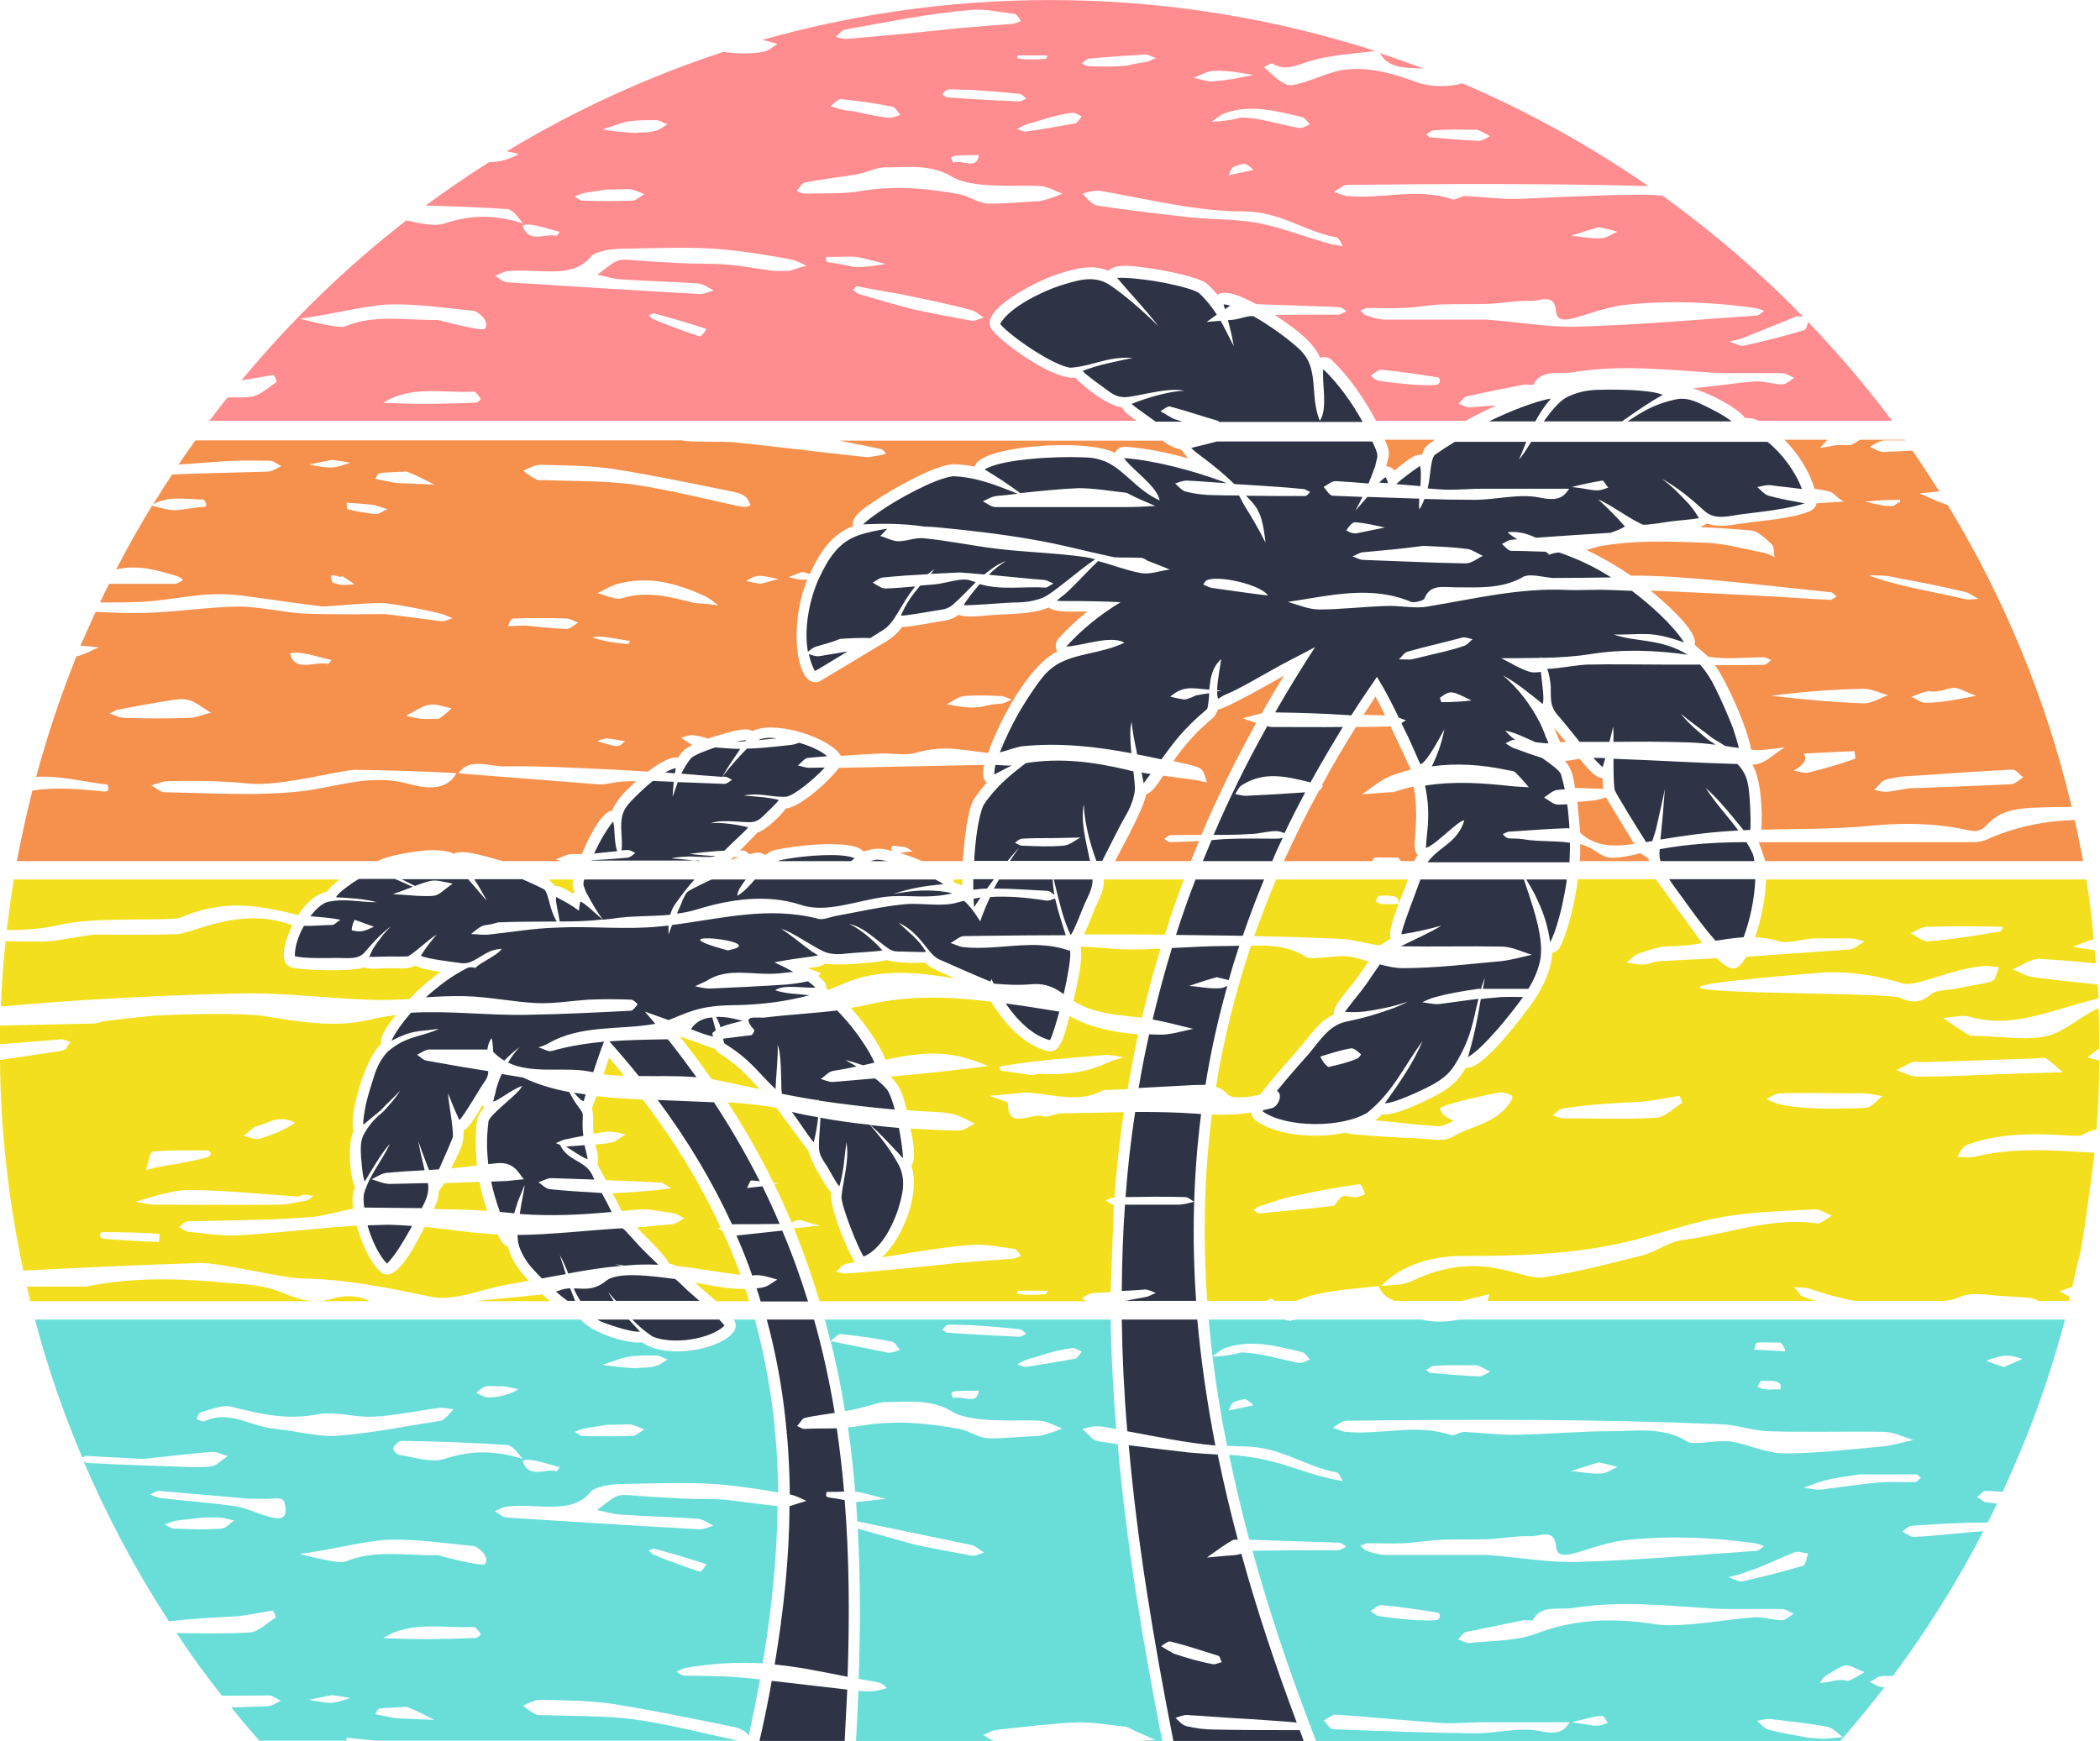 <?xml version="1.0" encoding="utf-8"?>
<!-- Generator: Adobe Illustrator 21.1.0, SVG Export Plug-In . SVG Version: 6.00 Build 0)  -->
<svg version="1.1" id="Layer_1" xmlns="http://www.w3.org/2000/svg" xmlns:xlink="http://www.w3.org/1999/xlink" x="0px" y="0px"
	 viewBox="0 0 720 597" style="enable-background:new 0 0 720 597;" xml:space="preserve">
<style type="text/css">
	.st0{fill-rule:evenodd;clip-rule:evenodd;fill:#FF8D90;}
	.st1{fill-rule:evenodd;clip-rule:evenodd;fill:#F6914D;}
	.st2{fill-rule:evenodd;clip-rule:evenodd;fill:#F3DF1D;}
	.st3{fill-rule:evenodd;clip-rule:evenodd;fill:#69DED9;}
	.st4{fill-rule:evenodd;clip-rule:evenodd;fill:#2E3445;}
</style>
<g>
	<path class="st0" d="M261.3,13.7c1.2,0.2,2.8,0.6,5.3,1.4c-1.5,0.8-2.9,2.2-4.6,2.6c-4.7,0.9-9.4,0.7-14,0.1
		c-26.2,8.6-51.1,20.1-74.3,34.1c1.7,0.3,2.8,0.5,4.1,0.9c-2.9,1.8-6.5,2.8-10.1,2.8c-7.5,4.7-14.7,9.7-21.8,14.9
		c9.3,0.2,18.7,0.6,28,1.2c2,0.2,3.7,2.8,5.4,4.9c-8.8-2.8-17.3-3.2-26.8,0c-3.7,1.2-8.7-0.1-13.2-1c-20.8,16.1-39.7,34.5-56.5,54.8
		c3.9-0.5,7.4-1.3,11-1.8c0.2,0,1.2,2.2,1,2.4c-8,5.8-6.5,5.2-16.8,5.3c-2.1,2.6-4.2,5.3-6.2,8h317.9c-1.9-1.3-4.3-3-5-4.6
		c-4.8-0.4-13.9-7.6-16-10.2c-7.2,0.9-24-10.9-28.5-16.3c-5.5-6.6,15.5-16.9,21.9-19c6.1-2,12.1-3.8,18-1.3
		c2.1-3.1,11.7-1.2,16.1-0.6c3.8,0.6,15.2,2.8,17.7,5.1c1.3,1.2,2.5,2.4,3.5,3.7c3.5-2.6,12.4,2.9,13.4,3.2l28.2,1
		c1,0,1.7,0.8,2.7,1.4c-1,0.4-2,1.2-2.9,1.2c-7.2,0-14.6,0-21.8,0.1c5.7,3.7,13.3,9,15.6,14.7c1.4-0.5,2.9-0.3,4,0.8
		c6,5.7,11.1,13.2,15.2,20.8h30.7c3.4-1.9,6.9-3.6,10.5-5.3c-3,0.2-6.1,0.4-9,0.7c-1.2,0.2-2.4-0.8-3.9-1.2c1-1,1.7-2.4,2.9-2.6
		c6.3-1.4,12.4-2.6,19.5-4c1.7,0,2.9,0.2,3.2,0c2.9-5.5,8.8-3.4,13.9-4.3c16.1-2.6,31.7-0.8,47.6,0.2c7.8,0.4,15.9,0,23.9,0.2
		c1.5,0,2.7,1,4.1,1.6c-1.5,0.8-2.7,2.2-4.1,2.2c-3.2,0-6.3-1.2-9.5-1c-5.7,0.4-14,1.7-21.3,2.4c4.7,1.1,15.6,6.6,17.9,10.1
		c4.1,0.2,3.5,0.7,4.8,1h45.7c-8.9-11.9-18.5-23.2-28.8-33.9c-0.3,1.2-0.6,2.5-1.3,2.8c-6.6,2-13.7,3.8-20.5,5.3
		c-1.5,0.4-3.4-0.8-5.1-1.4c1.5-0.4,3.2-0.6,4.6-1.2l18.1-7.3c0.7-0.2,1.6-0.1,2.5,0c-14.7-15.1-30.8-28.9-47.9-41.3
		c-3.6-1.5-43.5,0.7-49.3,0.9c-5.6,0.2-11.7-0.6-18.8-1c-2,0.4-3.4,1.4-4.1,1.2c-12-4.2-24.2,0-36.4-1.2c-1.5-0.2-2.9-1-4.4-1.4
		c1.5-0.8,3.2-2.4,4.6-2.4c34.4-0.4,68.8-0.5,103.2,0.4c-19.9-13.8-41.2-25.6-63.7-35.2c-5,1.3-11,1.3-15.6-0.4
		c-8.3-3-16.6-5.5-25.6-4.2c-5,0.7-15.8,6.1-18.8,5.1c-3.2-1.2-5.4-3.8-8.1-6.1c1-0.4,2.4-1.4,2.9-1.2c4.9,2.8,8.5,0.4,13.4-1
		c6.7-1.9,14.2-2.4,22-3.3C403.6-4.4,330-5.8,261.3,13.7L261.3,13.7z M473.1,18.2c5.1,1.7,10.1,3.5,15,5.3
		C482.8,23.2,476.2,23.9,473.1,18.2L473.1,18.2z M509.6,109.6c-12,0-23.2,0-34.4,0c-2.2,0-4.4-0.6-6.6-1.4c-1-0.2-1.5-1.2-2.2-1.8
		c1-0.2,1.7-0.8,2.7-0.8c4.1,0,8.1,0.2,12.2,0c4.4-0.2,8.5-1,12.9-1.2c5.4-0.2,10.7,0,16.1-0.2c4.9-0.2,9.8-1.2,14.4-1
		c3.2,0.2,8.3-3,8.8,3.6c0.6,7,11.8-1.3,25.1-2.4c14.4-1.4,28.8-0.8,43,1.2c1.2,0.2,2.2,0.6,3.2,1c-0.7,0.6-1.7,1.4-2.4,1.6
		c-20.3,1.4-40.8,3.2-61,3.8C531.4,112.4,520.9,110.4,509.6,109.6L509.6,109.6z M265.3,92.9c-6.1-0.8-11.2-1.8-16.4-2.2
		c-4.9-0.4-9.5-0.2-14.4-0.4c-3.7-0.2-7.1-0.4-10.7-0.6c-13.2-0.7-10.2-2.2-19,4.5c2.7,0.6,5.4,1.4,8.1,1.6
		c8.8,0.6,17.6,0.8,26.4,1.4c2,0.2,3.7,1.6,5.4,2.4c-1.7,0.4-3.4,1.4-5.1,1.2c-22-1.2-43.9-2.6-65.7-4c-1.5,0-2.7-1.4-4.1-2.2
		c1.5-0.6,2.7-1.4,4.1-1.6c11.4-1.1,22.1,2.9,28.6-4.9c1.7-2,7.1-2.8,11-2.8c25.7-0.5,31.6-1.1,57.4,3.6c2,0.4,3.9,1.4,5.6,2.2
		C268.4,93.3,273,92.9,265.3,92.9L265.3,92.9z M356.4,69c-6.6,0.2-12.2,1-17.8,0.8c-3.4-0.2-6.3-2.6-9.8-3.2
		c-10.7-2-21.7-3-32.9-1.2c-6.6,1.2-13.4,0.8-20.3,1c-0.7,0-1.5-0.6-2.4-1c1-1,1.7-2.6,2.7-2.8c5.9-1.2,12-1.8,17.8-2.8
		c3.4-0.6,6.6-2.4,9.8-2.4c7.8,0,15.6-1.2,22.9,3.2c7,4.3,22.9,2.7,30.3,3.2c2.7,0.2,5.1,1.8,7.6,2.6C362,67.4,359.8,68.2,356.4,69
		L356.4,69z M376.9,65.4c16.6,2.8,32.9,7.1,49.3,7.1c12.9,0,21,6.9,32,8.9c1,0.2,1.5,2,2.2,3c-1.2-0.2-2.7-0.4-3.9-0.6
		c-8.3-2.4-16.4-5.5-24.9-7.3c-7.8-1.4-15.9-1.2-23.9-2c-10.5-1.2-21-2.4-31.5-4c-2-0.4-3.4-2.6-5.1-4
		C372.7,65.8,374.7,65.4,376.9,65.4L376.9,65.4z M150.1,109.7c-11,0.2-21.7-2-31.7,2.2c-2.2,0.9-13.1-2-15.6-2.6
		c10-1.3,23.8-4.8,30.8-4.9c9.5-0.2,19.3,1.2,28.8,2.2c1.4,0.2,5.7,3.5,3.9,6.1C165.5,113.8,152,110.2,150.1,109.7L150.1,109.7z
		 M308.5,100.8c8.5,1.8,16.6,3.4,24.4,5.5c1.7,0.4,2.9,1.8,4.4,2.6c-1.5,0.4-3.2,1.4-4.6,1c-6.6-1.2-12.9-2.4-19.5-3.8
		c-6.3-1.6-12.4-3.4-18.8-5.3c-0.7-0.2-1.2-1-2-1.4c0.5-0.4,1-1.2,1.5-1.2C298.5,99,303.2,100,308.5,100.8L308.5,100.8z
		 M131.4,138.1c9.8-6.1,20.7-3.2,31-3.8c0.7,0,1.7,1.4,2.4,2.4c0.2,0.2-1,1.4-1.7,1.4C152.6,138.5,142.1,138.7,131.4,138.1
		L131.4,138.1z M425.4,40.3c-2.8,0.9-7.3,1.4-10,1.4c1.7-1,2.9-2.4,4.9-3c8.8-3,17.3-0.6,25.9,1.4c1.2,0.2,2,1.6,2.9,2.6
		c-1.2,0.4-2.7,1.4-3.7,1.2C438.4,42.6,431.7,40.3,425.4,40.3L425.4,40.3z M218,45.6c-4.1-0.2-7.8-0.6-11.5-1.2
		c8.8-2.7,6.9-3.2,18.3-3.2c1.5,0,2.7,1,4.1,1.4c-1.5,0.8-2.7,2-4.1,2.2C222.6,45.6,220.4,45.2,218,45.6L218,45.6z M485.7,132
		c-4.9-0.4-8.8-0.8-12.9-1.4c-1.2-0.2-2-1.2-2.9-1.8c1.2-0.6,2.4-2,3.7-2c6.6,0.6,12.9,1.6,19.3,2.6c1.1,0.1,1.2,2.5-0.7,2.6
		C490.1,132.2,488.4,132,485.7,132L485.7,132z M240,115.4c-5.9-2-11-3.8-15.9-5.9c-0.7-0.2-1-0.8-1.7-1.4c0.7-0.2,1.5-0.8,2-0.6
		c5.9,1.6,12,3.4,17.8,5.3C241.7,113.6,241.2,114.6,240,115.4L240,115.4z M208,65c9.7,0,6.9-0.9,12.9,1.6c-1.5,0.8-2.7,2.2-4.1,2.2
		c-5.9,0.2-11.5,0.2-17.3,0c-0.7,0-1.7-1-2.4-1.4C199.7,65.9,203.1,65.8,208,65L208,65z M294.7,38.6c-5.4-1.3-2.7,0.2-10-2.2
		c1.2-0.8,2.7-2.6,3.7-2.4c5.9,0.6,11.7,1.4,17.6,2.6c1,0.2,1.7,1.8,2.7,2.8c-1.2,0.4-2.7,1-3.9,1C301.3,40,298.2,39.4,294.7,38.6
		L294.7,38.6z M295.8,91.5c-1.7,0-2.4,0.2-3.2,0c-9.8-2.3-9.7-0.7-9.3-3.4c13,0,7.3-0.8,20.3,2.4C301.5,90.9,299,91.3,295.8,91.5
		L295.8,91.5z M179.2,77.3c2.6-1.1,8.5,1.2,12.7,2.2c-0.2,0.4-1,1.4-1,1.4C187,79.8,181.1,83.8,179.2,77.3L179.2,77.3z M335.6,53.2
		c-0.7,5.3-5.6,1.4-8.8,2.6C325.9,53.5,324.4,53.2,335.6,53.2L335.6,53.2z M426.8,56.1c1.5,0.8,2.2,1.4,2.9,2.2
		c-2.9,0.6-5.6,1.2-8.5,1.8C422.8,57.4,421.2,57.4,426.8,56.1L426.8,56.1z M548.2,77.9c2.7,0.6,4.6,1,6.3,1.6
		c-2,0.8-3.7,2.2-5.6,2.2c-3.4,0.2-6.8-0.6-10.3-0.8C541.6,79.9,544.5,78.9,548.2,77.9L548.2,77.9z M328.2,9.7
		c-12.9,1.4-25.1,2.6-37.6,3.6c-1.5,0.2-2.7-0.4-4.1-0.6c1.2-1,2-2.4,3.4-2.6c14.4-2.5,28.3-5.5,43.2-6.7c4.9-0.4,10,0.8,14.9,1.4
		c0.7,0.2,1.5,1.6,2,2.4c-1,0.4-2.2,1-3.2,1C340.9,8.7,334.8,9.1,328.2,9.7L328.2,9.7z M332.6,30.8c6.1,0.4,11.5,0.8,16.8,1.4
		c1,0,1.7,1,2.4,1.6c-0.7,0.4-1.7,1-2.4,1c-8.3-0.4-16.4-0.8-24.6-1.4c-0.5,0-1-0.6-1.7-1C325,29.9,324.3,30.8,332.6,30.8
		L332.6,30.8z M429.7,25.7c-4.4,1-9,1.8-13.7,2.2c-2.2,0.2-4.4-0.8-6.8-1.2c2.4-0.8,4.6-2.4,7.1-2.4
		C420.7,24.1,424.8,24.9,429.7,25.7L429.7,25.7z M357.7,40.9c3.4-1,6.6-1.8,9.8-2.2c1-0.2,2.4,0.8,3.4,1.2c-0.7,0.8-1.5,2.2-2.2,2.4
		c-5.6,1-11.2,2-16.8,2.8c-1,0.2-2.2-0.6-3.2-0.8C352.5,42,353.3,42.5,357.7,40.9L357.7,40.9z M386.5,22.5
		c-4.6,0.4-8.8,0.4-13.2,0.2c-0.7,0-1.7-0.6-2.4-1c0.7-0.6,1.7-1.4,2.4-1.6c6.3-0.6,12.9-1,19.3-1.4c1.2,0,2.4,0.8,3.7,1.2
		c-1.2,0.4-2.2,1.2-3.7,1.4C390.9,21.6,389,21.8,386.5,22.5L386.5,22.5z M506.5,44.5c2,0.8,3.2,1.6,4.4,2.2
		c-1.2,0.6-2.7,1.6-3.9,1.6c-5.6-0.2-11.2-0.8-16.6-1.2c-0.5,0-1-0.8-1.5-1c1-0.4,1.7-1.4,2.7-1.4C496.2,44.3,500.9,44.5,506.5,44.5
		L506.5,44.5z M348.7,20c0.2-0.8,0.2-1,0.5-1c3.4,0,6.8,0,10,0c-0.2,0.4-0.5,1.2-0.7,1.2C355.3,20.4,351.9,20.6,348.7,20L348.7,20z"
		/>
	<path class="st1" d="M27.6,221.4L34,222c-2.1,0.6-4.6,2.4-7.8,3.1c-5.4,13.4-10,27.2-13.8,41.3c8.6-0.5,16.4,1.8,24.1,2.6
		c0.7,0,1.5,2.8-1,2.4c-9.1-0.9-16.8-1.5-24.4-0.3c-2,8-3.8,16.1-5.3,24.2h123.7c3.8-2.1,12.5-3.3,16.7-3.7c2.5-0.2,7.5,0,9.4,1.2
		c3.3-2.1,14.8,2.2,16.9,2.5h19.9c-0.6-0.2-1.2-0.4-1.8-0.6c4.9-2,3.6-1.9,8.9-1.8c1.4-3.5,6.4-14.7,10.4-14.9
		c1.3-3.7,5-7.2,8.2-10.1c-7.7-0.2-9.6,1.3-12.6,1.1l-48.3-3.8c3.7-5.5,10.2-2.4,15.4-2.4c13.2-0.2,26.4,0.6,39.3,1.2
		c3.4,0.2,6.8,0.4,10.2,0.6c0.1,0,6.8-5.5,10.4-4.8c1.5-2.3,2.2-3,4.9-4.3c-1.6-0.9-2.7-1.7-3.9-2.6c1.5-0.2,2.9-1,4.2-0.8
		c7.8,1.2,2.1,1.9,8.8,0c2.6-0.7,9.2-3,11.5-1.4c7.9-4,27.2,2.6,30.3,8.5c4.5-0.3,9-0.6,13.5-0.8c3.9-0.2,8.3,0.8,12-0.2
		c10.1-2.9,16.1-0.9,25,0c3.5-10.4,13.8-30,23.7-34.8c-0.8-1.5-0.7-3.2,0.4-4.4c3-3.4,6.3-6.4,9.9-9.3c-3.7-0.1-11.3,0.6-13.2-1.4
		c-5,2.3-13.3,2.2-19.5,2.6c-2.6,0.2-9.3,1.1-11.4-0.1c-2.3,1.7-4.2,2-7.2,2.4c-2.5,0.4-9.2,1.8-12.2,1.8c-2.6,3.6-5.7,5.1-7.9,6.4
		l-20.3,12.2c-7.8,3.5-11.1-18.3-4.3-34.9c-2.2,0.4-4.6-0.3-6.4-0.8c5.3-1.9,4.1-2.2,7.2-1c3.4-7.3,7.3-13.6,14.9-16.5
		c-0.9-3.5,4.4-6.5,7.9-8.9c5.2-3.6,21-12.6,26.9-12.3c2.4,0.1,4.7,0.4,6.9,0.8c1.4-7.2,38.7-9.8,48-4.7c0.7-1.4,2.1-2.2,3.7-2.1
		c7,0.5,14.4,2,21.5,4l-2.4-3c-2.4-0.5-4.6-1.7-6.5-3.1H287.7c4.8,0.9,9.6,1.9,14.4,2.9c0.7,0.2,1.2,1,1.7,1.6
		c-2,0.6-3.7,0.8-6.3,1.2c-15.6-1.6-30.5-3.6-45.4-5.1c-5.3-0.5-14.9,0.1-18.4-0.7H67c-2,2.8-3.9,5.5-5.8,8.3
		c14.4-0.9,15.8-1.6,31.4-1.3c1.2,0,2.4,1.2,3.9,1.8c-3.5,1.7-2.9,2-7.1,2c-10.1,0.3-20.2,0.5-30.4,0.9c-2.2,3.4-4.4,6.8-6.5,10.2
		c5.5-2.8,9.9-1.8,16.9-1.6c1,0,1.5,1.6,1.2,2.4c-11.5,1.1-8.9,2.3-18.5-0.3c-4.3,7.1-8.4,14.4-12.3,21.9c7.3-1.8,14.1,0.2,21,2.3
		c0.7,0.2,1.5,0.8,2,1.4c-1,0.4-2,1.2-2.9,1.2H37.4c-1.1,2.1-2.1,4.3-3.1,6.4c4.6,0,9.3,0,13.9-0.2c12.4-0.6,20.9-3.8,34.4-2.2
		c9.3,1.2,18.3,2.6,28.1,3.8c7.3-0.4,13.7-1.2,20-1.2c3.7,0,17.1,2.7,21,3.8c1.2,0.4,2.4,1,3.4,1.4c-1.2,0.4-2.7,1.2-3.9,1
		l-18.8-2.4c-9.3,0-18.8,0.2-28.1-0.2c-7.6-0.4-15.1-2.4-22.7-2.4c-11,0.2-22,2-32.9,2.2c-5.3,0.1-10.6-0.1-15.9-0.4
		C31,213.7,29.3,217.5,27.6,221.4L27.6,221.4z M316.2,295.3h13.9c0.4-6.6,1.7-17.9,3.8-21.2c1.4-2.1,2.9-4,4.4-5.7
		c-1.7-1.5-1.3-3.9-0.9-6.1l-49.8,1c-3,4.3-13.5,13.7-18.1,13.9c-1.9,2.6-6.8,7.4-9.8,8.3l-6,6.2c2,0,1.6-0.1,3.2,1.2
		c-0.1,0-0.1,0.1-0.2,0.1c2-0.5,3.8-1.2,5.5,0.2c2.9-1.8,3.1-1.7,7.2-2.4c5.2-0.9,15.9-2,22.3-0.8l0.4,0l0,0.1
		c1.5,0.3,3,0.8,3.9,1.9c4-1.2,5.4-1.3,9.9-0.2c-1.5-3,2.5-1.2,3.8-1.4c0.7-0.2,2.2,1,3.2,1.6c-1.2,0-2.6,0.2-4.3,0.5
		C311.2,293.3,313.9,294.3,316.2,295.3L316.2,295.3z M382.3,295.3h26c0.9-2.3,1.9-4.6,2.8-6.9c-3.3,0.2-6.5,0.3-9.9,0.4
		c-0.7,0-1.5-0.8-2-1.2c0.7-0.4,1.5-1.2,2-1.2c3.6-0.1,7.1-0.1,10.7-0.1c5.5-13,11.8-25.8,18.8-38.4c-1.6-0.5-3.2-1.1-4.7-1.6
		c2.2-0.5,4.4-1.2,6.6-1.7c2.4-4.3,5-8.6,7.6-12.9c-2.8,1.6-20.3,11.6-22.5,11.5l-1.4,2.6c-6.1,5.1-9.5,8.9-14,15.2
		c11.1,2.5,9.6,1.8,11.5,7.3c-1.2-0.2-2.7-0.6-3.9-0.8c-3.7-0.5-7.4-1-11.1-1.5c-1.6,2.3-3.7,5.9-5.8,6.3
		C392.1,277.2,385.7,288.8,382.3,295.3L382.3,295.3z M440.2,295.3h30.4c0.3-1.7,0.2-1.2,8.7-1.2c0.5,0.4,0.8,0.8,1.1,1.2h4.5
		c0.3-0.7,0.7-1.4,1.2-2.1c-2.8-2.7,1-9.4-1.4-23.5c-2.3,0.5-4.5,1.1-6.8,1.9c-4.2,0.2-7.6,0.6-11,0.8c6.9-4.6,6.7-5.8,16.8-8.5
		l-6.9-14.8c-4,0.1-7.9,0.2-11.9,0.2c-4.2,6.7-8.1,13.3-11.7,20l0.4,0.1c-0.3,0.6-0.8,1.4-1.4,1.8
		C447.8,279.2,443.8,287.3,440.2,295.3L440.2,295.3z M541.6,295.3h23.7c0-0.3-0.1-0.6-0.1-0.9l-2.8-1.8c-15.2,3.8-11.3-0.2-20.6-3.2
		C541.8,291.4,541.8,293.3,541.6,295.3L541.6,295.3z M605.3,295.3h108.9c-0.9-4.7-1.8-9.4-2.9-14.1c-10.5,0.3-20.7,2.4-30.4,6.8
		c-2.2,1-5.6,0.8-8.3,0.8h-69.6L605.3,295.3L605.3,295.3z M541.8,285.6c5.3,4.9,11.8,4.8,18.5,3.8l-9.7-16c-3.2,1.3-5.9,1.2-9.8,1.6
		L541.8,285.6L541.8,285.6z M603.9,284.5c12-0.3,24.1-0.1,36-1.2c12-1.2,23.2-1.2,34.9,1.4c8.6,1.9,3.9-6.9,22-7.7
		c4.3-0.2,8.8-0.3,13.5-0.3c-8.8-37.1-23.3-71.9-42.5-103.5c-1.7-0.6-3.4-1.2-5.1-2c-1.5-0.6-2.9-1.4-4.6-2l6.8-0.7
		c-3-4.7-6.1-9.4-9.2-14c-3.3,0.2-6.7,0.4-10,0.5c-1.5,0-3.2-1.2-4.6-1.8c5-2.8,2.8-2.1,12.2-2.2l-0.2-0.2h-15.4
		c-1.1,0.7-2.1,1.4-3.2,1.8c-1.7,0.2-3.7-0.2-5.9,0.2c-1.7,0.4-3.2,0.6-4.6,0.8l2.5-2.8h-14.7c4.8,4.8,8.7,11.1,10.3,16.8
		c8.6,1.3,5,1.3,10,4.4l-9.3,0.6c-0.2,1.2-1.1,2.2-2.3,2.7c-5.9,2.5-15.9,3.2-22.5,4.1c-4.4,0.6-8.7,1.7-12.7,0.1l-2.4,1.3
		c5.9,0.2,11.6,0.6,17.4,1.1c2.4,0.2,5.1,2.8,7.1,4.7c1,1,0.7,2.8,1,4.5c-1.2-0.6-2.4-1.4-3.9-1.6c-6.6-1.2-13.2-3.2-19.8-3.4
		c-12.1-0.4-24.2-1-36.6,1.3c-1.5,0.4-2.9,0.8-4.2,1.2c5.3,2.5,10.3,5.4,15.3,8.8c4.6,0,9.2,0.1,13.8,0.4
		c18.3,1.2,36.6,3.4,54.7,5.3c0.7,0,1.2,0.8,2,1.4c-0.7,0.4-1.5,1.2-2.2,1.2c-9.3-0.4-18.5-1.2-27.8-1.6
		c-11.3-0.6-22.5-1.1-33.8-1.6c3.7,3.1,16.7,14,15.1,18.6l4.7,4.1c6.1,1,12.8,0.2,19.1,0.2c0.7,0,1.7,0.6,2.4,1
		c-0.7,0.6-1.7,1.6-2.4,1.6c-5.6,0.1-11.2,0.1-16.8,0.1c4.2,5.9,11.1,21.4,12.4,29c4.5,0.4,7.1-0.4,11.5-0.8
		c-4.2,2.5-6.8,5.9-11.1,5.9C603.8,267,604.3,278.2,603.9,284.5L603.9,284.5z M492,150.8h-17.2c2.2,5,1.3,5.1,0.5,9.1
		c1.2,0.1,2.2,0.6,2.8,1.5c2.7-2.2,6.8-6,9.4-5.4C488.5,152.9,489.5,152.5,492,150.8L492,150.8z M541.6,260.2
		c-1.9,0.3-3.6,0.6-5.1,0.8c2.6,2.6,2.9,5.7,3.5,9.2l9.7,0.3c-0.1-1.2-0.2-2.4-0.3-3.7C546.9,266.8,543.9,263,541.6,260.2
		L541.6,260.2z M534.9,254.5c0.7,0,1.3,0,2,0c-1.3-1.7-2.7-3.3-4.1-4.9L534.9,254.5L534.9,254.5z M156.5,265.1
		c-3.7,6.9-12,4.9-16.8,3.6c-12.9-3.4-24.2,1.2-36.1,2.6c-15.4,1.8-31.5,0.6-47.1,0.4c-1.5,0-3.2-1.6-4.6-2.4
		c1.7-0.4,3.4-1.2,5.1-1.4c9.5-0.2,18.8-0.2,28.3,0.8c10.5,1.1,31.9-4.7,36.4-4.7C132.8,264.1,144.5,264.5,156.5,265.1L156.5,265.1z
		 M184.3,164.6c-2.2-1-3.4-2-4.9-3.2c2-0.8,3.9-2,5.9-2c8.3,0.2,16.6,0.2,24.9,1.4c13.9,2.2,27.6,5.1,41.5,7.9
		c4,0.9,4.9,2.3,5.6,4.7c-1,0.2-2,0.6-2.9,0.4c-12.4-2.6-24.9-5.9-37.6-7.7C206.8,164.8,195.8,165,184.3,164.6L184.3,164.6z
		 M651.9,266.3c13.2-0.8,25.6-1.8,38.1-2.4c1.2,0,2.4,1.8,3.7,2.6c-1.2,0.8-2.7,2.2-3.9,2.4c-11.5,0.6-23.2,1-34.7,1.4
		c-2.7,0.2-5.4,1-8.1,1.2c-1.5,0.2-2.9-0.4-4.4-0.6C646,267.5,644.3,267.5,651.9,266.3L651.9,266.3z M467.5,245.1
		c2.5,0.1,5,0.2,7.4,0.2c-1.1-2.2-2.2-4.4-3.3-6.5C470.2,241,468.9,243.1,467.5,245.1L467.5,245.1z M238.2,206.8
		c-8.8-2.2-16.6-4.3-25.1-1.6c-2.2,0.6-5.6-1.2-8.3-1.8c2.4-1,4.6-2.6,7.1-3.2c10.5-2.8,20-0.2,29.3,4c2,0.8,3.4,2.2,5.1,3.4
		C243.9,207.2,241.4,207,238.2,206.8L238.2,206.8z M39.8,243.5c7.1-1.4,13.7-2.6,20.3-3.6c5.8-0.8,7.6,1.8,12.2,4.5
		c-2.7,0.6-5.1,1.8-7.8,1.8c-7.1,0.2-14.4,0.2-21.5,0c-2,0-3.7-1-5.6-1.6C38.1,244.5,38.8,244.1,39.8,243.5L39.8,243.5z
		 M607.3,238.6c10.5-1.4,21.2-2.2,31.7-2.4c2.7,0,5.4,1.4,8.3,2.2c-2.7,1-5.6,2.8-8.3,2.8C628.3,240.8,617.8,239.8,607.3,238.6
		L607.3,238.6z M618.5,258.4c5.1-0.2,11.2-0.6,17.3-0.8c0,0,0.5,2.4,0.2,2.6c-5.1,1.8-10.5,3.4-15.9,4.7c-1.5,0.4-3.4-0.4-5.1-0.6
		C617.8,262.5,619.8,261.1,618.5,258.4L618.5,258.4z M647,197.5c9.5,1.8,18.1,3.4,26.8,5.5c1.7,0.4,2.9,1.6,4.6,2.4
		c-1.7,0-3.4,0.4-4.9,0c-9.5-2.3-24.2-4.6-32.7-8.1C642.7,197.3,644.4,197.3,647,197.5L647,197.5z M139.4,161.7
		c3.7,1.4,6.6,3,9.5,4.5l-13.2-0.6c-2.4-0.4-4.9-1-7.1-1.4C130.5,161.9,127.1,162.3,139.4,161.7L139.4,161.7z M665.8,236.8
		c5.8-1.8,4.7-0.8,11.7,1.8c-5.4,1.1-11.9,2.4-17.3,2.4c-1.7,0-3.2-1.4-4.9-2C663.8,235.5,659.3,238,665.8,236.8L665.8,236.8z
		 M174.3,214.7c0-0.8,0.7-2.4,1.7-2.6c6.1-0.2,12.2-0.2,18.1,0c1.5,0,2.7,1,4.2,1.4c-1.5,0.8-2.7,2.2-4.2,2.2
		c-4.9-0.2-9.5-0.8-14.4-1.2C178.5,214.5,176.7,214.7,174.3,214.7L174.3,214.7z M336.8,242.3c-4.4,0.8-8.1-0.1-12.2-0.8
		c2-1,3.9-2.6,5.9-2.8c4.1-0.4,8.5-0.2,12.7,0c1.2,0,2.4,0.8,3.7,1.2c-1.2,0.4-2.2,1.2-3.7,1.4C341.5,241.4,339.3,241.6,336.8,242.3
		L336.8,242.3z M150.4,246.5c-6.6,0-4.4,0.4-11.2-1c8.5-5,8.2-4.4,15.6-2.6C153.6,244.1,152.3,245.3,150.4,246.5L150.4,246.5z
		 M253.2,294l-1.7-0.1c-0.4,0.4-0.7,0.7-1.1,1C251.3,294.6,252.3,294.3,253.2,294L253.2,294z M99.4,224.1c3.6-1,8.6,1,14.2,2.2
		c-0.2,0.4-1,1.4-1,1.4C107.9,226.5,101.3,230.9,99.4,224.1L99.4,224.1z M128.4,173.2c1.7,0.6,3.2,1,4.4,1.4
		c-2.9,1.4-2.7,1.8-4.9,1.6c-2.9-0.4-5.9-0.8-8.8-1.6c-0.2,0-0.2-1.4-0.2-2.2C122.1,172.6,125,172.8,128.4,173.2L128.4,173.2z
		 M113.8,157.7c2.7,0.4,4.6,0.6,6.3,1c-6.3,2-6.1,2.1-14.2,0.6C108.2,158.9,110.6,158.3,113.8,157.7L113.8,157.7z M203.1,218.6
		c2.8-0.9,9.1,0.7,12.9,1.2c-0.2,0.4-0.5,1-0.5,1C211.4,220.6,207.3,220,203.1,218.6L203.1,218.6z M639.5,172
		c3.7-0.4,7.8-0.6,12-0.6c0,0.4,0,0.8-0.2,0.8C648.9,172.9,651.3,175,639.5,172L639.5,172z M260.7,200.2c-2.2-0.4-3.4-0.6-4.9-1
		c4.1-2.5,4.8-1.9,11.2-0.6C265.1,198.9,263.4,199.6,260.7,200.2L260.7,200.2z M208,253.2c2.7,0.4,4.6,0.6,6.3,1
		c-2.6,2.2-1.7,2.2-9.5,0C205.5,253.8,206.3,253.4,208,253.2L208,253.2z M114,199.8c-2-4.7,2.4-1.2,3.4-2.2c1.5,1,2.9,1.8,4.1,2.8
		C118.7,200.4,117.8,201.1,114,199.8L114,199.8z"/>
	<path class="st2" d="M715.3,301.6H605.5c-0.2,6.4-1.6,13.7-3.8,19.8c2.5,0.1,5.1,0.5,7.7,1.2c3.2,1.2,7.6-0.4,12.2-0.8
		c4.9,0,8.8,0,12.7,0c1.7,0,3.2,0.6,4.9,1c-1.7,1-3.2,2.6-5.1,2.8l-35.4,2.5c-3.4,5.8-5.7,4.6-10.1,0.5c-6.5,0.3-12.9,0.7-19.4,1
		c-4.3,0.3-3.7,2.2-11.5,0.4c1.5-1,2.4-2.4,4.1-3c12.1-4.2,8.2-1.3,21.8-3.6l-15.9-21.9H541c-0.9,6.9-3,16.9-6.1,23.2
		c-0.6,1.1-1.5,1.8-2.7,2c-0.3,5.9-3.2,12-6.5,16.7c-3.1,4.4-17.5,23.9-23.1,22.7c-2.8,4.7-5.3,6.9-10.2,9.5
		c-3.7,2-14.6,7.3-18.5,6.5c-0.7,0.7-1.5,1.4-2.4,2.1c7.2,0.6,14.3,1.6,21.5,2c1.7,0.2,3.7-1.2,5.4-1.8c-1.2-0.6-2.4-1.2-3.4-2
		c-0.7-0.6-1.5-2.2-1.2-2.4c1.7-1.6,17.3-4.8,20.7-5.5c4.6,1,5.1,1.2,2.2,4.9c-4.9,6.1-12.9,6.9-18.8,10.5
		c-2.9,1.8-8.3,0.6-12.7,0.4c-7.3-0.2-14.6-0.8-22-1.4c-0.6-0.1-1.2-0.3-1.8-0.5c-10.4,2.2-23.7,1-30.8-4.1
		c-0.9-0.7-1.5-1.7-1.6-2.8c-4.4,0.7-8.9,0.9-13.5,0.7c-2.7,21.2-3.1,42.4-1.6,63.9h20.2c0.7-0.4,1.5-0.8,1.8-0.7
		c0.5,0.3,0.9,0.5,1.3,0.7h7c1.6-0.5,3.2-1.1,5-1.7c7.1-2,15.1-2.4,23.4-3.4c1.3,2.9,3.3,4.4,5.7,5.1h23l9.3-2.3
		c-0.2,0.7-0.3,1.5-0.6,2.3h112.6c-7.7-2.5-3.7-0.9-7.5-4.7c1.7,0.2,3.4,0,4.9,0.4c5.3,1.8,10.5,3.3,15.8,4.3h31
		c6-0.6,4.8-3.1,14.9-2.1c4.9,0.6,9.3,0.6,13.7,1c1.3,0.1,2.4,0.5,3.5,1.1h10.5l0.3-1.3c-1.2-0.7-2.4-1.4-3.6-2
		c1.5-0.4,3-1.1,4.4-1.5c0.7-3,1.3-6,2-9l0,0c1.2-1.7,5.1-32.3,5.6-37c-13.7-0.8-27.5-2-41.2,1.4c-1.7,0.4-3.9,0-5.9,0
		c1-1.4,1.7-3.4,3.2-4c16.4-6.5,37.8-2.3,39.5-3.4c1.8-1.1,3.5-1.7,5.1-1.9c0.6-7.8,0.9-15.7,1-23.7c-1.6-0.4-2.9-0.8-4.1-1.1
		c1.4-1,2.6-2.3,4.1-3c0-4.7-0.1-9.3-0.3-13.9c-5.7,2.6-10.2,6.8-15.5,8.9c-7.2,2.8-18.1,0.6-28.3,0.6c-2.2-0.9-7.4-4.7-9.5-6.1
		c3.2-0.2,6.6-1.2,9.3-0.4c14.7,4.3,28.4-2.7,44-6.3c-0.1-1.6-0.2-3.2-0.3-4.8c-7.2-0.7-14.3-1.5-21.5-2.4c-2.7-0.2-5.1-1.8-7.6-2.8
		c2.9-1.2,6.1-3.6,9-3.6c6.5,0.4,13,0.9,19.5,1.6c-0.1-1.5-0.3-3-0.4-4.5c-2.4-0.4-5-0.7-7.4-1.3c2.4-0.8,4.6-2,7-2.4
		C717.3,315.1,716.4,308.3,715.3,301.6L715.3,301.6z M482.8,301.6h-45.3c-2.7,6.5-5.2,12.9-7.5,19.4c9.7,0.2,19.4,0.5,29.1,0.9
		c4.7,0.2,9.3,1.7,14,2.3l3.7-2.3C475.4,318.8,481.3,305.8,482.8,301.6L482.8,301.6z M405.9,301.6h-27.4c0,3.8-1.5,6.4-3.1,9.9
		c-0.8,1.9-2.3,6-3.7,8.9c9.2,0,18.4,0,27.7,0.1C401.3,314.2,403.5,307.9,405.9,301.6L405.9,301.6z M329.9,301.6h-3.1
		c0.2,0.3,0.3,0.7,0.3,1c1,0.3,1.9,0.7,2.8,1.1C329.9,303.1,329.9,302.4,329.9,301.6L329.9,301.6z M196.5,301.6h-8.4l2.3,2.2
		c1.7-0.1,4.4,1.7,6,2.6c0.2-0.2,0.4-0.3,0.6-0.5C196.4,304.2,196.1,303.5,196.5,301.6L196.5,301.6z M116.4,301.6H4.7
		c-0.9,5.7-1.7,11.5-2.4,17.3c6.4,0.1,12.8-0.4,19.4-2c11.1-2.5,37.3-1,40-2.2c14.3-6.1,25.9-4.7,40.5-0.9c2.6-3.9,5.8-7.1,9.8-8
		C113,304.5,114.6,303,116.4,301.6L116.4,301.6z M100.2,317.3c-0.2-0.1-0.4-0.1-0.6-0.2c-17.2-6.3-33.8,3-38.6,3.2
		c-9.3,0.4-18.5,0.2-28.8,0.2c-6.8,0.8-12.7,2.4-18.5,2.4c-4,0-7.9-0.1-11.8-0.1c-0.8,7.4-1.3,14.8-1.6,22.4
		c28.9-2.8,64.2-4.2,81.7-4.5c15.4-0.4,31,1.8,46.6,2.2c3.9,0.1,7.9-0.1,11.8-0.3l2.3-2.4c2.7-2.6,5.4-4.8,8.3-6.9
		c-3.4-0.5-7-1.2-8.6-2.2c-2.2,1.4-6.3,0.9-9,0.9c-2.5,0-6.9,0.6-8.5-0.3c-3.6,1.6-21.2,1.1-24.7,0.1
		C94.7,330.5,98.4,321,100.2,317.3L100.2,317.3z M135.7,348.1c-2.8,0.3-5.6,0.8-8.5,1.5c-12.2,3-24.6,0.8-36.9-1.2
		c-6.8-1.1-29.8-0.7-38.8,0c-5.9,0.6-10.7,1.2-15.9,1.8c-1.2,0.2-2.4,0.8-3.7,0.8c-10.7,0.2-21.3,0.5-31.9,0.7
		C0,353.8,0,356,0,358.1l21-1.7c1,0,2.2,0.6,3.2,1c-2.6,2.8-0.5,2.2-3.4,3c-6.9,1-13.9,2.1-20.8,3.1c0.2,24.7,3,48.9,8,72.2
		c20.2-1,40.7-2,60.9-2.6c6.9,0,28.2,5.2,34.2,5.3c15.4,0.2,30,3.2,44.7,6.3c7.8,1.6,17.3-2.6,26.1-4.2c2.5-0.4,4.9-0.9,7.4-1.3
		c-3.1-3.2-6.1-7.2-7.1-11.7c-1.8-0.5-2.7-2.5-3.6-4.2c-8.3-0.4-16.7-1.7-25-2.6c-2.6,5-9.9,20.5-15.3,15.3c-3.3-3.1-6.3-9.5-8-15.7
		c-13.4,0.8-26.7,2.5-40.1,3.3c-5.9,0.4-11.7-0.6-17.6-1.2c-1.2-0.2-2.2-1-3.2-1.6c1-0.8,2-2,3.2-2c12.5-0.3,32-0.4,43.4-1.6
		c4.4-0.6,8.3-1.9,13.1-2.7c-0.4-3.2-0.3-4.8,0.6-7.5c-1.6-2.9-2.8-14.8-0.4-19.3c-1.9-3.9,3.4-24.4,9.4-29.7
		C129.9,355.4,133.9,350.3,135.7,348.1L135.7,348.1z M231.7,434.1c7.4,0.8,14.8,2.2,22.2,3.1c-1.8-5.1-3.9-10.1-6.2-15.1
		c-0.6-0.3-1.1-0.6-1.7-0.8c0.4-0.1,0.8-0.2,1.1-0.3c-6.8-14.8-15.6-29.4-26.7-43.9c-5.4-0.3-10.7-0.6-15.9-1.2l-1.6,4.2
		c0.8,1.8,0.2,5.1,0.6,8.7c4.8-0.9,5.6-1.1,11,0.2c-4.9,2.9-2.3,2.7-10.4,3.5c0.5,2.2,1.5,4.9,0.7,6.7l2.9,5.5
		c6.2,0.2,12.3,0.5,18.4,0.8c1.5,0,2.7,1.4,4.1,2c-6.7,0.9-13,1.3-20.2,1.7c0.9,1.6,2.3,4.2,3.1,6.1c9.9-1,7.2-0.8,17.6,0.7
		c1.5,0.2,2.7,1.2,3.9,1.8c-1.5,0.8-2.7,1.8-4.1,2c-4.1,0.4-8.1,0.8-12.2,1.1c2.4,2.5,10.6,10.3,11,12.4
		C230.3,433.4,231,433.7,231.7,434.1L231.7,434.1z M255.5,442c-5.8,0.1-11.5-1.1-17.3-2.2c2.1,1.9,4.8,4.1,7.3,6.4h11.3
		C256.5,444.8,256,443.4,255.5,442L255.5,442z M186,443.9l-23.1,2.3h25.7C187.7,445.4,186.8,444.7,186,443.9L186,443.9z M281,446.2
		h91.7c-0.6-0.2-1.3-0.6-1.8-0.9c2.9-2.4,3.9-1.8,9.9-2.2l1.1-29.9c-1.1-0.2-1.9-1-2.8-1.6c0.9-0.4,2.1-0.9,3-1
		c0.7-9.9,1.8-19.6,3.2-29.2c-7.1,0.1-14.2,0.3-21.4,0.4c-2.2,0-4.9,1.6-6.3,1c-3.9-1.4-12,4.9-12-4.2c0-0.2-0.2-0.4-0.2-0.6
		c-2-0.8-4.1-1.4-6.1-2.2c3.7-0.4,7.6-0.6,12-1.2c9.3,0.4,18.3,4,27.1-0.8l8.2-0.3c1.1-6.3,2.3-12.6,3.6-18.8
		c-7.7-0.6-16.8-2.3-23.5-6.3c-1.7,6.2-3,13.3-7.7,12c-8.1-2.1-14.7-9.5-19.2-16.9c-13.8-1.7-27.6-2.3-41.8,0.9
		c-2.1,0.5-4.2,0.9-6.3,1.2c4,4.4,9.7,12,11.9,17.8c13.8-2.9,22.4-3.4,35.2,2.2c-11.2,1.4-22.4,2.6-33.5,3.6c3.4,3.3,4.2,6,5.6,11.5
		c3.3,0.2,6.6,0.5,9.9,0.6c7.9,0.5,8.5,1.7,13.4,4c-1.7,0.8-3.7,2.4-5.4,2.4c-5.2-0.1-10.9-0.3-16.6-0.7c0.5,2.9,2.3,10.5,0.2,12.7
		c3.4,9.2-2.9,25.1-10.1,31.5c9.8-1.6,21.1-3.6,30.8-4.3c4.9-0.4,10,0.8,14.9,1.4c0.7,0.2,1.5,1.6,2,2.4c-1,0.4-2.2,1-3.2,1
		c-5.9,0.4-12,0.8-18.5,1.4c-12.9,1.4-25.1,2.6-37.6,3.6c-1.5,0.2-2.7-0.4-4.1-0.6c3.2-2.7,0.6-2.1,6.5-3.3
		c-2.8-4.2-8.7-18.9-8.2-23.9c-2.1-2.4-7.3-11.4-7.7-14.2l-11-14.8c-5.3-1-10.9-1.5-16.7-1.9c5.9,9.1,11.1,18.3,15.7,27.6
		c0.5,0.1,1,0.2,1.4,0.4l-1.2,0.1c2.2,4.4,4.2,8.8,6,13.2l0,0c3-1.8,2.7-0.7,9.8,1l-9,0.9C275.6,429.7,278.5,437.9,281,446.2
		L281,446.2z M10.4,446.2c-0.4-1.7-0.8-3.4-1.2-5h20.4c16.1-3.4,32.7-2.8,49.1-1.2c5.6,0.4,11.7,0.8,16.8,2.8
		c6.1,2.4,11.2,4.7,18.3,2.6c4.6-1.4,9-1.2,13,0.8H10.4L10.4,446.2z M370.8,324.6l-0.3,0.1c0.8,3.4-0.7,11.2-2.5,18.5
		c7,4.6,15.7,4.8,23.5,5.8c1.9-8,4-15.9,6.4-23.7C385,326,384.4,325.4,370.8,324.6L370.8,324.6z M469.2,329.7
		c-2-0.6-4.1-1.2-6.1-1.6c-4.7-0.9-13.3,1.4-15.4,0c-5.8-3.7-12.3-4-18.8-3.8c-5.4,16.2-9.4,32.3-12,48.4c1.4,0.4,2.8,1.2,4.1,2.7
		c1.3,1.4,7.2,1,11.1-0.1c1.8-2.5,3.9-4.9,5.7-7c2.6-3.1,5.4-6.1,8-9.2c3.6-4.3,6.5-8.9,11.5-11.2c-0.6-3,4.9-8.1,8.3-13
		L469.2,329.7L469.2,329.7z M479.4,310c-2.4,0-3.9,0.2-5.4,0c-1,0-1.7-0.6-2.4-0.8c0.5-0.8,0.7-2,1.2-2
		C476.1,307,480.3,306.8,479.4,310L479.4,310z M289,337.4c12.8-5.6,25.5-3.9,38.5-1.9c-3.6-1.6-7.8-2.9-10.3-5.4
		c-2.9,0.2-10.9,0.1-13.2-0.9c-1.5,0.7-16.9,2.2-21.1,1.2c-1.3,1.2-4.3,1.3-6,1.6l4.5,1.7c-0.3,0.3-0.5,0.7-0.8,1.1
		c1.4,1.2,2.8,2.1,2.7,4.2l0.8,0.4C285.8,338.7,287.4,338.1,289,337.4L289,337.4z M233.4,355.5l-0.2,0.1c3.8,4.8,7.4,9.6,10.7,14.4
		l16.6,3.5c-5.1-5.4-7.4-8.2-14.1-12.4l-1.3-1.4L233.4,355.5L233.4,355.5z M651.4,342.1c-8.7-2.5-132.3-0.2-25.1-8.7
		c9.3-0.2,17.3,1.2,25.9,3.8c4.8,1.4,15.9-4.8,27.6-5.9c2-0.2,3.7,0.2,5.6,0.4c-2.7,6.1,1.1,4.1-14.6,7.3c-2.9,0.6-6.8,0.4-8.5,1.8
		C658.8,343.7,655.8,344.3,651.4,342.1L651.4,342.1z M206.9,368.4c2.5,0.3,4.8,0.5,7.1,0.5c-1.7-2.1-3.4-4.1-5.2-6.2
		C208.2,364.6,207.6,366.5,206.9,368.4L206.9,368.4z M473.5,441c7.1-7.3,17.3-10.3,28.1-10.3c20,0,39.5-0.6,58.8-5.5
		c10-2.6,20-6.1,30.3-7.9c10.3-1.8,21-2,31.7-2.6c1.7,0,3.7,1.4,5.6,2.2c-1.7,1-3.7,2.8-5.1,2.6c-16.1-2.2-30.8,3.8-45.9,5.7
		c-4.9,0.6-9,4-13.9,5.3c-11.2,2.8-22.2,5.7-33.7,7.5c-8.3,1.3-21.5-10.2-45.6,1.4C480.8,440.8,477.2,440.6,473.5,441L473.5,441z
		 M562.8,377.8c4.6-0.4,8.8-1.4,12.9-2c0.2,0,1.2,2.2,1,2.4c-2.9,1.8-5.9,4.9-8.8,5.1c-10.5,0.6-21.2,0.2-31.7,0.2
		c-1.2,0-2.7-0.6-3.9-1c1.2-0.8,2.2-2.4,3.7-2.4C544.5,378.8,553.3,378.2,562.8,377.8L562.8,377.8z M690.2,368.2
		c-11.5,0.4-22,1-32.7,1c-2.4,0-4.9-1.4-7.3-2.2c7.7-4,4.2-2.7,10.5-2.8c12-0.4,23.9-0.8,36.1-1.2c5.8-0.1,2.9-1.7,10.5,4.7
		L690.2,368.2L690.2,368.2z M634.4,374.9c5.6,0,5-0.2,11,1c-2,1.4-3.7,4-5.9,4c-9,0.4-20.5,0.7-29.3-1.2c-1.7-0.4-3.2-1.2-4.6-1.8
		c1.7-0.8,3.2-2,4.9-2C618.2,374.7,625.8,374.9,634.4,374.9L634.4,374.9z M356.4,368.2c-1.5,0.2-2.2,0.6-2.9,0.4
		c-3.4-0.4-6.8-1-10.2-1.4c-0.2,0-0.5-0.8-0.7-1.4c9.8-2,25.6-3.1,35.9-4c2.2-0.2,4.4,0.4,6.6,0.8c-1.7,0.6-3.7,1-5.4,1.8
		C373,367.6,365.4,368.8,356.4,368.2L356.4,368.2z M468,409.5c-1.5,0.8-2.9,1.2-4.4,1c-3.4-0.6-3.4-0.8-5.6,2.2
		c-0.2,0.2-0.5,0.8-0.7,0.8c-8.5,1-17.1,1.8-25.6,2.6c-0.7,0-1.5-0.8-2-1.2c0.7-0.4,1.2-1,2-1.2c4.4-1.4,8.5-3,13.2-3.8
		c7.1-1.6,13.9-2.8,21-3.8C466.6,405.7,467.5,407.9,468,409.5L468,409.5z M685.9,319.4c-8.5,1.4-16.6,2.8-24.9,3.4
		c-1.7,0.2-3.9-1.8-5.9-2.8c2-0.8,3.7-2.2,5.6-2.2c8.5-0.2,16.8-0.2,25.4,0C687.2,317.8,686.1,319.1,685.9,319.4L685.9,319.4z
		 M148.7,414.6c6.2,0.1,12.4,0.2,18.4,0.6c-1.2-3.3-2.1-6.6-2.7-9.9c-4,0.1-7.9,0.3-11.9,0.4C148.3,410.9,152.2,407.3,148.7,414.6
		L148.7,414.6z M154.7,400.7c3-0.4,5.9-0.7,8.8-1c-0.4-3.9-0.7-13.3,0.3-16.4c0.3-1.1,1.1-2.2,2.2-3.4c-0.2-0.3-0.4-0.6-0.5-1
		c-1.3,2.2-4.5,7.8-6.6,8.8C159.2,392.8,157.3,395,154.7,400.7L154.7,400.7z M46.4,412.1c5.9-1.6,12.2-4,18.3-4
		c12.4,0,24.7,1.4,37.1,2.2c1.8,0.1,0.9-1.2,5.6-0.2c-0.7,0.6-1.5,1.4-2.4,1.6c-2.9,0.6-5.9,1.2-8.8,1.4c-14.4,0.2-28.8,0-43.2,0
		C50.8,413,48.9,412.6,46.4,412.1L46.4,412.1z M56.4,399.8c-2.7,0.4-4.6,1-6.3,1.4c0.7-2.2,1.2-6.1,2.2-6.3c6.3-0.6,12.7-0.4,19-0.4
		c0,0,2.8,1.6-1.2,2.6C66,398.2,61.6,399,56.4,399.8L56.4,399.8z M54.5,425.9c-6.3-0.2-12.2-0.6-18.1-1c-2.9-0.1-2.4-2.4-1.2-2.4
		c6.6,0,13.2,0.2,19.5,0.6C54.7,423.1,54.7,424.7,54.5,425.9L54.5,425.9z M93.5,384.2c3.7-0.8,5.3-0.4,7.6,0.8
		c-2.6,2.2-8.9,4.6-12.2,5.5c-1.5,0.4-3.7-0.6-5.4-1C89.6,384.5,84.7,387.9,93.5,384.2L93.5,384.2z M348.7,443.6
		c0.2-0.8,0.2-1,0.5-1c3.4,0,6.8,0,10,0c-0.2,0.4-0.5,1.2-0.7,1.2C355.3,444,351.9,444.3,348.7,443.6L348.7,443.6z"/>
	<path class="st3" d="M708,452.5H500.4c-4.2,0.9-9.1,1-13.2,0h-42.5c-4.2,0.5-0.8,0.8-4.3,0h-26c0.4,4.2,0.8,8.4,1.3,12.6
		c1.6-1,2.7-2.3,4.6-2.9c8.8-3,17.3-0.6,25.9,1.4c1.2,0.2,2,1.6,2.9,2.6c-1.2,0.4-2.7,1.4-3.7,1.2c-7.1-1.4-13.7-3.6-20-3.6
		c-2.7,0.8-6.9,1.4-9.7,1.4c1.3,10.2,2.9,20.3,5,30.6c1.8,0.1,3.6,0.2,5.5,0.2c12.9,0,21,6.9,32,8.9c1,0.2,1.5,2,2.2,3
		c-14.5-2.4-21.1-7.9-39-9c2,9.6,4.3,19.3,6.9,29.1l30.6,1c1,0,1.7,0.8,2.7,1.4c-1,0.4-2,1.2-2.9,1.2c-9.7,0-19.6,0-29.3,0.2
		c5.4,19.6,12,39.4,19.7,59.7c0.1,0.1,0.2,0.1,0.4,0.2l-0.2,0.3c0.6,1.7,1.3,3.3,1.9,5H631c5.2-6,10.2-12.1,15.1-18.4
		c-2.1,0.1-3.1-1-5.1-1.8c4.2-2.3,1.8-2,8-2.1c11.6-15.6,22-32.2,31-49.6c-8.5,0.5-17.5,1.8-23.9,1.9c-1.2,0-2.7-1.2-3.9-1.8
		c1.2-0.8,2.2-2,3.4-2c8.6-0.6,17.3-1.1,25.9-1.1c1.1-2.2,2.2-4.3,3.2-6.5c-5.9-0.7-3.4-0.1-6.9-2.3c3.2-2,0-2.4,8.8-1.7
		C695.4,492.7,702.6,473,708,452.5L708,452.5z M380.8,452.5h-98c0.7,2.5,1.3,4.9,1.9,7.4c1.2-0.8,2.6-2.6,3.6-2.4
		c5.9,0.6,11.7,1.4,17.6,2.6c1,0.2,1.7,1.8,2.7,2.8c-1.2,0.4-2.7,1-3.9,1l-19.9-4c2,7.9,3.6,15.9,4.9,24c5.7-0.8,11.4-3.1,13.7-3.1
		c7.8,0,15.6-1.2,22.9,3.2c7,4.3,22.9,2.7,30.3,3.2c2.7,0.2,5.1,1.8,7.6,2.6c-2.2,1-4.4,1.8-7.8,2.6c-6.6,0.2-12.2,1-17.8,0.8
		c-3.4-0.2-6.3-2.6-9.8-3.2c-10.7-2-21.7-3-32.9-1.2c-1.7,0.3-3.5,0.5-5.2,0.7c1.1,7.2,1.9,14.6,2.5,22c2,0.2,3.6,0.7,10.5,2.5
		l-10.2,1.1c0.2,2.2,0.3,4.4,0.4,6.6l39.1,8.1c1.7,0.4,2.9,1.8,4.4,2.6c-1.5,0.4-3.2,1.4-4.6,1c-6.6-1.2-12.9-2.4-19.5-3.8
		l-19.2-5.4c0.9,16.7,0.9,33.8,0.3,51.5c6.2,1.3,7.6,0.7,9.6,3.2c-3.8,1.2-5.8,1.3-9.7,0.9c-0.2,5.7-0.5,11.4-0.8,17.2H341
		c-1.3-0.2-2.6-1.3-3.9-2c1.5-0.6,2.9-1.6,4.6-1.8c9.3-1,18.8-2.2,28.1-2.6c5.4,0,11,1,16.6,1.6c3.4,1.8,6.6,3,9.8,4.5
		c-2.5,0.1-5,0.3-7.6,0.4h9.9c-6.6-33.6-12.3-67.7-15.3-101.9c-10.6-1.5-6.6-0.5-12.1-5.1c4.7-1.7,6.9-0.9,11.6,0
		C381.7,477.5,381,465,380.8,452.5L380.8,452.5z M258.8,452.5h-7.2c5.1,7.7-20.9,15.4-31.5,7.8c-4,0.7-16.7-2.7-21-7.8H12
		c4.3,16.3,9.7,32.1,16.2,47.3c0.6-0.3,1.3-0.7,1.9-0.5l19,1c7.8-0.8,15.6-1.8,23.4-2.4c1.7-0.2,3.7,1,5.6,1.4
		c-5.1,3.5-2.9,3.8-12.2,3.8c-12.4-0.4-24.2-0.8-35.9-1.4c-0.4,0-0.9-0.3-1.4-0.7c8.2,19.2,18,37.6,29.3,55
		c7.2-0.9,14.7-1.3,22.7-1.7c4.6-0.4,8.8-1.4,12.9-2c0.2,0,1.2,2.2,1,2.4c-2.9,1.8-5.9,4.9-8.8,5.1c-8.3,0.5-16.8,0.3-25.2,0.2
		c4.9,7.4,10.1,14.6,15.6,21.5l16.3-0.1c1.2,0,2.4,1.2,3.9,1.8c-3.5,1.7-2.9,2-7.1,2l-9.9,0.3c3.1,3.9,6.3,7.7,9.6,11.4h29.9
		c0-0.3,0-0.7,0-1l10,1h124.2c-12-2.6-24-5.7-36.3-7.4c-10-1.2-21-1-32.5-1.4c-2.2-1-3.4-2-4.9-3.2c2-0.8,3.9-2,5.9-2
		c8.3,0.2,16.6,0.2,24.9,1.4c13.9,2.2,27.6,5.1,41.5,7.9c1.8,0.4,4.5,1.5,5.1,3.1c1.4-6.5,2.7-13,3.9-19.4c-12-1.3-14-1.1-25.9-1.3
		c-1,0-2-0.8-2.7-1.4c1-0.4,2-1,2.9-1.2c8.9-1.6,17.7-2.1,26.6-1.6c3.1-18.5,4.9-36.4,5.1-53.9l-17.8-2.2c-4.9-0.4-9.5-0.2-14.4-0.4
		c-3.7-0.2-7.1-0.4-10.7-0.6c-13.2-0.7-10.2-2.2-19,4.5c2.7,0.6,5.4,1.4,8.1,1.6c8.8,0.6,17.6,0.8,26.4,1.4c2,0.2,3.7,1.6,5.4,2.4
		c-1.7,0.4-3.4,1.4-5.1,1.2c-22-1.2-43.9-2.6-65.7-4c-1.5,0-2.7-1.4-4.1-2.2c1.5-0.6,2.7-1.4,4.1-1.6c11.4-1.1,22.1,2.9,28.6-4.9
		c1.7-2,7.1-2.8,11-2.8c24.4-0.5,31-1,53.4,2.9C266.6,491.5,264.1,471.8,258.8,452.5L258.8,452.5z M509.6,533.2c-12,0-23.2,0-34.4,0
		c-2.2,0-4.4-0.6-6.6-1.4c-1-0.2-1.5-1.2-2.2-1.8c1-0.2,1.7-0.8,2.7-0.8c4.1,0,8.1,0.2,12.2,0c4.4-0.2,8.5-1,12.9-1.2
		c5.4-0.2,10.7,0,16.1-0.2c4.9-0.2,9.8-1.2,14.4-1c3.2,0.2,8.3-3,8.8,3.6c0.6,7,11.8-1.3,25.1-2.4c14.4-1.4,28.8-0.8,43,1.2
		c1.2,0.2,2.2,0.6,3.2,1c-0.7,0.6-1.7,1.4-2.4,1.6c-20.3,1.4-40.8,3.2-61,3.8C531.4,536,520.9,534,509.6,533.2L509.6,533.2z
		 M522.3,555.6c1.7,0,2.9,0.2,3.2,0c2.9-5.5,8.8-3.4,13.9-4.2c16.1-2.6,31.7-0.8,47.6,0.2c7.8,0.4,15.9,0,23.9,0.2
		c1.5,0,2.7,1,4.1,1.6c-1.5,0.8-2.7,2.2-4.1,2.2c-3.2,0-6.3-1.2-9.5-1c-9.5,0.7-25.6,3.7-33.7,2.4c-14.2-2.2-27.3-2-41,3.2
		c-6.8,2.6-15.1,2.4-22.9,3.2c-1.2,0.2-2.4-0.8-3.9-1.2c1-1,1.7-2.4,2.9-2.6C509.2,558.3,515.3,557.1,522.3,555.6L522.3,555.6z
		 M94.5,490c-8.8-0.8-15.9-6.7-24.4-2.6c-0.5,0.2-1.7-0.4-2.7-0.8c0.5-0.8,0.7-2,1.2-2.2c3.7-1,7.6-2.8,10.7-2
		c9.8,2.4,18.8,4.7,29.5,2.6c6.1-1.2,12.9,1.2,19.3,0.8c7.6-0.4,14.9-2,22.5-3c1.5-0.2,3.2,0.4,4.9,0.4c-0.6,0.7-3.3,4-4.4,4
		c-11.7,1.8-23.2,4.2-34.9,5.1C109.1,492.9,102.3,490.8,94.5,490L94.5,490z M538.2,590.6c-2.2,3.4-4.4,4.2-10.3,3
		c-6.8-1.4-14.9,0.8-22.2,0.8c-16.1-0.2-32.5-0.8-48.6-1.4c-1.2,0-2.2-2-3.2-3c1.5-0.8,2.9-2.2,4.4-2c11.7,0.8,23.4,2,35.1,2.8
		c4.9,0.4,9.8-0.2,14.6-0.2C517.9,590.6,527.9,590.6,538.2,590.6L538.2,590.6z M150.1,533.3c-11,0.2-21.7-2-31.7,2.2
		c-2.2,0.9-13.1-2-15.6-2.6c10-1.3,23.8-4.8,30.8-4.9c9.5-0.2,19.3,1.2,28.8,2.2c1.4,0.2,5.7,3.5,3.9,6.1
		C165.5,537.4,152,533.8,150.1,533.3L150.1,533.3z M179.2,500.3c-8.8-2.8-17.3-3.2-26.8,0c-4.4,1.4-10.5-0.6-15.6-1.4
		c-1-0.2-2.2-1.8-2-2.4c0.5-1,2-2.4,2.9-2.4c12,0.2,24.2,0.6,36.1,1.4C175.8,495.7,177.5,498.3,179.2,500.3L179.2,500.3z M85,513.9
		c3.4,0,6.1,0.2,8.8,0c3.7-0.4,3.9,1,4.1,3.6c0.6,7.1-10.4,0.1-17.3-1c-8.5-1.2-17.1-1.8-25.6-2.8c-1.2-0.2-2.4-0.8-3.7-1.2
		c1.2-0.4,2.4-1.4,3.7-1.2L85,513.9L85,513.9z M131.4,561.7c9.8-6.1,20.7-3.2,31-3.8c0.7,0,1.7,1.4,2.4,2.4c0.2,0.2-1,1.4-1.7,1.4
		C152.6,562.1,142.1,562.3,131.4,561.7L131.4,561.7z M620,595.9c-5.1-1-9.5-1.6-13.7-2.8c-1.5-0.4-2.7-2-3.9-3
		c1.5-0.2,3.2-0.8,4.6-0.6c6.6,0.8,12.9,1.4,19.3,2.6c2.2,0.4,3.7,2.4,5.6,3.6C624.4,596.3,626.8,596.5,620,595.9L620,595.9z
		 M600.7,538.4c5.4-2,9.8-4.2,14.6-6.1c1.2-0.4,2.9,0.2,4.6,0.4c-0.5,1.4-0.7,3.8-1.7,4.2c-6.6,2-13.7,3.8-20.5,5.3
		c-1.5,0.4-3.4-0.8-5.1-1.4c1.5-0.4,3.2-0.6,4.6-1.2C598.2,539.4,599,538.8,600.7,538.4L600.7,538.4z M69.1,520.4
		c6.8,0,4.8-0.5,11.2,1c-1.5,1-2.7,2.6-4.4,2.8c-5.4,0.4-10.7,0.2-16.1,0c-1.2,0-2.2-1-3.4-1.4C61.2,520.8,61.7,521.5,69.1,520.4
		L69.1,520.4z M139.4,585.3c3.7,1.4,6.6,3,9.5,4.5l-13.2-0.6c-2.4-0.4-4.9-1-7.1-1.4C130.5,585.5,127.1,586,139.4,585.3L139.4,585.3
		z M218,469.2c-4.1-0.2-7.8-0.6-11.5-1.2c8.8-2.7,6.9-3.2,18.3-3.2c1.5,0,2.7,1,4.1,1.4c-1.5,0.8-2.7,2-4.1,2.2
		C222.6,469.2,220.4,468.8,218,469.2L218,469.2z M485.7,555.6c-4.9-0.4-8.8-0.8-12.9-1.4c-1.2-0.2-2-1.2-2.9-1.8
		c1.2-0.6,2.4-2,3.7-2c6.6,0.6,12.9,1.6,19.3,2.6c1.1,0.1,1.2,2.5-0.7,2.6C490.1,555.8,488.4,555.6,485.7,555.6L485.7,555.6z
		 M240,539c-5.9-2-11-3.8-15.9-5.9c-0.7-0.2-1-0.8-1.7-1.4c0.7-0.2,1.5-0.8,2-0.6c5.9,1.6,12,3.4,17.8,5.3
		C241.7,537.2,241.2,538.2,240,539L240,539z M208,488.6c9.7,0,6.9-0.9,12.9,1.6c-1.5,0.8-2.7,2.2-4.1,2.2c-5.9,0.2-11.5,0.2-17.3,0
		c-0.7,0-1.7-1-2.4-1.4C199.7,489.6,203.1,489.5,208,488.6L208,488.6z M628.5,576.4c-1.7,0.4-3.2,0.6-4.6,0.8c0.7-1,1.2-2,2.2-2.6
		c8.3-5.3,6.4-3.7,13.2-1.2C630.3,578.7,635.8,575.1,628.5,576.4L628.5,576.4z M172.8,475.4c2.2,0.4,3.4,0.6,4.9,1
		c-3,1.9-6.8,2.8-10.5,2.8c-1.2,0-2.7-1-3.9-1.6C167,474.6,165.7,475.4,172.8,475.4L172.8,475.4z M538.9,590.6
		c13.3-3.4,10.1-2.4,12.4,0.2C546.9,592.6,547,591.6,538.9,590.6L538.9,590.6z M179.2,500.9c2.6-1.1,8.5,1.2,12.7,2.2
		c-0.2,0.4-1,1.4-1,1.4C187,503.4,181.1,507.4,179.2,500.9L179.2,500.9z M687.1,468.8c-2.4-0.8-4.4-1.4-6.1-2.2
		c5.5-1.9,7-2.4,12.4-0.6L687.1,468.8L687.1,468.8z M113.8,581.3c2.7,0.4,4.6,0.6,6.3,1c-6.3,2-6.1,2.1-14.2,0.6
		C108.2,582.5,110.6,581.9,113.8,581.3L113.8,581.3z M335.6,476.9c-0.7,5.3-5.6,1.4-8.8,2.6C325.9,477.1,324.4,476.9,335.6,476.9
		L335.6,476.9z M426.8,479.7c1.5,0.8,2.2,1.4,2.9,2.2c-2.9,0.6-5.6,1.2-8.5,1.8C422.8,481.1,421.2,481,426.8,479.7L426.8,479.7z
		 M501.8,491c-2,0.4-3.4,1.4-4.1,1.2c-12-4.2-24.2,0-36.4-1.2c-1.5-0.2-2.9-1-4.4-1.4c1.5-0.8,3.2-2.4,4.6-2.4
		c42.9-0.5,85.8-0.6,128.6,1.2c5.4,0.2,10.7,2.2,16.1,2.4c13.2,0.4,26.1,0,39.3,0.2c3.7,0,7.1,1.8,10.5,2.8
		c-3.4,0.8-7.1,1.8-10.5,2.2c-11.2,1-22.5,2.4-33.7,2.4c-5.9,0-11.7-2.8-17.8-4c-4.7-0.9-13.3,1.4-15.4,0
		c-8.3-5.3-17.8-3.6-26.8-3.6c-10.5,0-20.7,1-31.2,1.2C515,492.2,508.9,491.4,501.8,491L501.8,491z M637.8,505.6
		c7.1,0,13.2,0,19.3,0c0.5,0,1,0.8,1.5,1.2c-0.7,0.4-1.2,1.4-2,1.4c-4.1,0.2-8.5-0.2-12.7,0.2c-6.6,0.6-12.9,1.6-19.5,2.4
		c-2,0.2-3.9-0.4-5.9-0.6C625.5,507.3,628.9,506.8,637.8,505.6L637.8,505.6z M548.2,501.5c2.7,0.6,4.6,1,6.3,1.6
		c-2,0.8-3.7,2.2-5.6,2.2c-3.4,0.2-6.8-0.6-10.3-0.8C541.6,503.5,544.5,502.5,548.2,501.5L548.2,501.5z M610.4,460.4
		c1.2,1,1.5,2,1.7,3c-3.7-0.2-7.1-0.4-10.7-0.6C602.4,459.7,600.4,460.4,610.4,460.4L610.4,460.4z M610.4,476.4
		c-2.4,0-3.9,0.2-5.4,0c-1,0-1.7-0.6-2.4-0.8c0.5-0.8,0.7-2,1.2-2C607.2,473.4,611.4,473.2,610.4,476.4L610.4,476.4z M332.6,454.4
		c6.1,0.4,11.5,0.8,16.8,1.4c1,0,1.7,1,2.4,1.6c-0.7,0.4-1.7,1-2.4,1c-8.3-0.4-16.4-0.8-24.6-1.4c-0.5,0-1-0.6-1.7-1
		C325,453.5,324.3,454.4,332.6,454.4L332.6,454.4z M357.7,464.5c3.4-1,6.6-1.8,9.8-2.2c1-0.2,2.4,0.8,3.4,1.2
		c-0.7,0.8-1.5,2.2-2.2,2.4c-5.6,1-11.2,2-16.8,2.8c-1,0.2-2.2-0.6-3.2-0.8C352.5,465.6,353.3,466.1,357.7,464.5L357.7,464.5z
		 M506.5,468.2c2,0.8,3.2,1.6,4.4,2.2c-1.2,0.6-2.7,1.6-3.9,1.6c-5.6-0.2-11.2-0.8-16.6-1.2c-0.5,0-1-0.8-1.5-1
		c1-0.4,1.7-1.4,2.7-1.4C496.2,468,500.9,468.2,506.5,468.2L506.5,468.2z"/>
	<path class="st4" d="M402.3,597c-6.8-34.6-12.4-68.2-15.3-101.4c6.9,0.9,13.8,1.7,20.7,2.5c3.3,0.3,6.5,0.5,9.8,0.7
		c2,9.7,4.3,19.4,6.9,29.2l-1.3,0c-0.9,0-8.5,5.5-9.3,6.1c2.9-0.2,5.9-0.6,9.5-0.8c0.9-0.1,1.6-0.3,2.3-0.5
		c5.3,19.2,11.7,38.4,19,57.9c-5.1-0.5-10.5-0.8-16.2-1.2c-7.8-0.4-14.6-1-21.5-1.4c-1.2,0-2.7,0.6-3.9,1c1.2,1,2.2,2.4,3.7,2.8
		c3.2,0.8,6.6,1.2,9.8,1.2c9.8,0.2,19.4,0.2,29.1,0.2c0.5,1.3,1,2.5,1.4,3.8H402.3L402.3,597z M289.6,597c0.3-5.9,0.6-11.8,0.9-17.6
		c-8.8-1-17.4-2-25.9-3c-1.2,6.8-2.6,13.7-4.2,20.6H289.6L289.6,597z M304.3,295.3c-1.4-0.3-2.7-0.5-3.7-0.5
		c-0.8,0.1-1.5,0.3-2.2,0.5H304.3L304.3,295.3z M396.1,144.5c-3.3-2.4-7.4-5.2-8.1-6c4.9-2,12.9-4.4,18.1-4.5
		c-6.6-1.5-18.3,2.9-21.7,2.1c-1.9-0.3-3-1-4.5-2.1c-1.6-1.2-7.9-5.6-8.7-6.8c5.6-2.2,11-3.1,16.8-4.4c0,0,0.2,0,0.3-0.1
		c0,0-0.2,0-0.2,0c-9-0.4-12.8,2.7-21,3.4c-5.6-0.5-20.5-10.6-24.2-15c3.1-5.7,14.2-11,20.1-13c5.8-1.8,11.8-4,17.3-0.5
		c5.3,3.5,12.2,9.6,16.9,14.3c-4.7-6.1-9.3-10.8-14.2-16.6c3.6-0.2,8.8,0.5,12.4,1c3.2,0.5,13.1,2.4,15.7,4.2
		c2.5,2.3,4.4,4.8,6.1,7.4c-1.7,1.2-3.2,2.3-3.5,2.5c1.6-0.1,3.1-0.3,4.8-0.4c1.5,2.7,2.9,5.6,4.5,8.7c-0.5-3-1.2-6-2-8.9
		c0.7-0.1,1.5-0.1,2.2-0.2c2.4-0.4,4.2-1.2,5.9-1.2l0.6,0c5.3,3,10.8,7,13.7,9.5c2.3,1.9,3.9,3.4,5.2,6c2.8,6.2,1,13.2,3.9,20.4
		c2.9-4.2,0.6-13.4,1.2-17.7c5.2,5,9.8,11.4,13.5,18.1h-49.2c-0.1-0.2-0.3-0.3-0.5-0.4c-5.4-1.6-10.7-3.4-16.4-4.9
		c-0.7-0.2-2.2,1-3.2,1.6c1.2,0.8,2.7,1.6,4.4,2.6c1,0.3,2.1,0.7,3.1,1H396.1L396.1,144.5z M412.4,295.3c1-2.4,2-4.8,3-7.2
		c1.2-0.1,2.3-0.2,3.5-0.3c6.6-0.4,12.7-0.2,18.8-0.2c0.7,0,1.4-0.1,2.1-0.3c-1.3,2.7-2.5,5.3-3.6,8H412.4L412.4,295.3z
		 M416.1,286.3c5.3-12.4,11.4-24.8,18.4-37.3l1.1,0.3c8.5,0,16.7,0.1,24.8,0c-3.9,6.4-7.6,12.7-11.1,19c-8.1-2-15.9-4-23.6,1
		c-1,0.6-1.5,2-2.2,3c1.2,0.2,2.4,0.6,3.7,0.6c6.8-0.3,13.5-0.7,20.3-1.2c-2.5,4.7-4.9,9.4-7.1,14c-1-0.4-2-0.7-3-0.7
		c-2.9,0-5.9,1-8.8,1C424.5,286.3,420.3,286.3,416.1,286.3L416.1,286.3z M437.2,244.3c4.3-7.5,8.8-14.9,13.7-22.4
		c-5.4,2.9-11.1,5.7-14.5,7.7c-5.5,3-11.1,6.5-16.9,8.9l-1.8,1.1c-0.3-0.4-0.4-1.4-0.4-2.5c0.5-0.1,1-0.2,1.5-0.3
		c-0.5,0-1-0.1-1.5-0.1c0.1-3.6,1.2-9,1.4-10.7c-2.2,2-3.1,4.3-3.7,7.2c-0.1,0.6-0.2,1.9-0.4,3.3c-6.3-0.6-9-1.3-13.4,2.4
		c1.5,0.4,2.7,0.6,4.9,1c2-0.4,2.9-1,3.9-1.4c1.5-0.3,3-0.6,4.6-0.8c-0.2,2.5-0.4,5-0.8,5.5c-8.1,6.8-11.4,11.4-15.6,17.2
		c-2.8-0.6-5.5-1.2-8.3-1.7c-0.9-4.4-1.8-8.8-1.9-11.2c-0.7,2-0.5,6.4-0.1,10.8c-12.2-2.3-24.6-3.7-37.4-2.4
		c-2.6,0.4-5.1,1.5-7.7,2.1c1.8-4.6,4.3-9.6,5.8-12.3c2.1-3.8,4.4-7.3,6.9-10.9c2.3-3.1,3.6-4.8,6.8-6.9c6.7-4,15.3-3.7,23.2-7.5
		c-4.6-2.8-15.3,1.3-19.9,1.3c5.3-5.9,11.7-11,18.6-15.2c-6-0.3-12-0.4-18.7-0.4c-1,0-2.2,0-3.2-0.1c0.3-0.3,3.1-2.5,3.2-2.6
		c2.9-2.6,7.7-7.9,11-11c4.9,1.3,9.7,3.2,14.6,4.1c3.2,0.6,6.6-0.8,10-1.2c-2.4-1-5.1-2-7.6-3c-0.5-0.2-0.7-0.6-2-1
		c-3.7-0.2-6.6,0-9.5-0.2c-9.5-2-18.5-4.5-28.1-6.1c-10.2-1.8-20.5-3-30.8-4c-2-0.2-4-0.4-6-0.4c-7.3-1.1-13.4-1.1-21.2-0.8
		c1.8-1.7,4.3-3.4,6.3-4.8c5.4-3.7,18.2-10.9,24.6-11.7c8.4,0.4,14.7,3.1,22.1,6c-2.4,0.3-4.9,0.6-7.3,0.8c-1.7,0.2-3.2,1.2-4.6,1.8
		c1.5,0.8,2.9,2,4.4,2c14.9,0,29.5,0,44.2,0c3.7,0,7.1-0.2,10.5-0.4c-3.2-1.4-6.3-2.6-9.8-4.5c-5.6-0.6-11.2-1.6-16.6-1.6
		c-6.6,0.3-13.3,1-19.9,1.7c-3.9-2.9-8-5.6-12.2-8.1c5.9-3.7,24.8-4.5,32.8-4.2c3.8,0.1,5.2,0.2,8.7,1.5c6.9,3.2,10.5,9.7,18.5,13.3
		c-0.8-4.9-9.8-10.8-12.2-14.5c10.8,0.8,23.5,4.3,33.7,8c0.5,0.2,1,0.4,1.4,0.6c-4.7-0.3-9.2-0.7-13.7-0.9c-1.2,0-2.7,0.6-3.9,1
		c1.2,1,2.2,2.4,3.7,2.8c3.2,0.8,6.6,1.2,9.8,1.2c2.8,0.1,5.6,0.1,8.4,0.1l0,0c0.6,1.1,1.1,2.1,1.7,3.2c2.7,4.3,5.1,8.4,7.4,13
		c-0.8-6.5-1.4-10.5-4.9-14.2c-0.6-0.7-1.2-1.3-1.8-1.9c6.8,0.1,13.5,0.1,20.3,0.1c0.5,0,1.2-0.8,1.7-1.4c-1-0.4-1.7-1-2.4-1
		c-5.9-0.6-12-1-18.5-1.4c-1.7-0.1-3.4-0.2-5.1-0.3c-3.2-3.1-6.5-5.9-10.5-8.9c-1.2-0.9-3.3-2.4-4.3-3.5c1.8-0.4,5.3-1.3,8.8-2.2
		h53.3c0.2,0.5,0.5,1,0.7,1.5c1.7,3.9,1,3.3,0.3,7c-0.1,0.3-0.3,0.7-0.4,1c-0.6,1.7-1.2,3.3-1.9,4.9c-3.7-0.3-7.3-0.6-11-0.8
		c-1.5-0.2-2.9,1.2-4.4,2c1,1,2,3,3.2,3c3.4,0.1,6.7,0.3,10.1,0.4c-0.7,1.6-1.5,3.1-2.4,4.7c0.7-0.7,2.3-2.6,4.1-4.7
		c5.9,0.2,11.8,0.4,17.8,0.6c-0.1,1.5-0.1,2.8,0,3.7c0.8-1.1,1.3-2.4,1.8-3.6c5.7,0.2,11.4,0.3,17.1,0.3c7.3,0,15.4-2.2,22.2-0.8
		c5.9,1.2,8.1,0.4,10.3-3c-10.2,0-20.3,0-30,0c-4.9,0-9.8,0.6-14.6,0.2c-1.3-0.1-2.6-0.2-3.9-0.3c1.1-5,0.9-9.7,2.4-11.5
		c2.3-1.6,4.6-3.1,6.9-4.5h24.5c-0.9,2.2-1.7,4.4-2.5,6c0.8-0.6,2.3-3,4.2-6H606c5,4,9.7,10.4,11.8,16.2c-3.5-0.5-7.1-0.8-10.7-1.3
		c-1.5-0.2-3.2,0.4-4.6,0.6c1.2,1,2.4,2.6,3.9,3c3.8,1.1,7.7,1.7,12.3,2.6c-5.1,1.9-15.6,3-21.2,3.7c-4.6,0.6-9.4,2.2-13-1
		c-5.1-4.6-8.9-7.8-14.8-11.2c3.9,3,4.6,3.8,8,7.3c2.1,2.1,3.3,3.8,4.8,6.3c-2.9,0.5-6.5,0.7-9.6,1.1c-1.4,0.2-8.7,1.4-9.7,1.1
		c-5.4-2.5-10-6.3-15.3-8.7c3.2,2.9,6.3,6,9.2,9.3c-0.7,0.6-2.6,1.4-4.9,2.2c-8.5,0.5-17,1.1-25.6,1.7c-2.8-1.3-5.8-2.3-9.7-1.9
		c0.8,0.9,2,1.6,3.3,2.4l-1.9,0.2c-1.2,0-2.2,1-3.4,1.4c1,0.8,2.2,2.4,3.2,2.4c3.9,0,7.8,0.2,11.8,0.3c0.5,0.3,0.9,0.6,1.2,0.9
		c-0.2,0.1-0.4,0.2-0.6,0.3c1.7-0.6,3.1-1,4.2-0.9c6.6,2.3,12.2,5,17.7,8.5c-6.6,0.1-13.2,0.2-20.1,0.2c-4.1-0.4-8.5-1.8-10.7,0
		c-7.3,3.8-14.9,3.2-22.5,3.2c-4.1,0-8.8-1.2-10.7,3.8c-0.2,0.8-3.7,1.6-4.6,1.2c-13.8-5.8-27.5-2.2-42.2,0c3.4,1,7.1,2.6,10.7,2.6
		c7.6,0,15.4-1,23.2-1.2c4.6-0.2,9.5,1,13.9,0.2c15.9-2.6,31.5-6.5,48.1-5.7c4.6,0.2,9.3-0.2,13.9,0c2.7,0.1,5.4,0.2,8.1,0.3
		c6.1,4.6,13.8,11.4,17.9,17.7c-11.7-4.1-13.3-2.6-24.1-2.7c7.7,2.7,16,1.2,25.3,6.9c-11-1.5-22-2-33.3-0.2
		c-4.8,0.8-10.8,1.2-16.7,1.3c-0.1-0.1-0.2-0.2-0.3-0.3c0,0.1-0.1,0.2-0.1,0.3c-4.7,0.1-9.4,0.1-13.5,0.1c3.2,1.6,6.3,3.6,9.8,4.7
		c1.1,0.3,2.3,0.2,3.8,0c0.4,4.2,1.3,9.3,0.6,11c-0.1-0.1-0.6-0.4-0.6-0.5c-4.8-3.8-8.1-6.6-13-9.3c5.1,4.4,9.2,9.5,12.7,16.3
		c0.7,1.5,1.4,3,1.9,4.6c0.4,0.8,0.7,1.6,1,2.4l-0.6,0c-1.3-0.1-2.6-0.2-3.9-0.4c-3.4-1.5-7.6-3.6-10.3-3.9c0.7,0.8,1.3,1.4,2.1,2.1
		c0.4,0.3,0.8,0.7,1.3,1l-0.4,0c-1,0-2,0.8-2.9,1.2c1,0.6,1.7,1.2,2.7,1.6c3.3,1.2,6.5,2.4,9.8,3.4c3.1,2.2,5.9,4.2,6.5,5.6
		c0.5,1.7,0.9,3.5,1.3,5.2c-0.9,0-1.8,0.1-2.7,0.2c-1.5,0.2-2.9,1.6-4.4,2.6c1.5,0.8,3.2,2.4,4.6,2.4c1.1,0,2.2,0,3.3-0.1
		c0.2,1,0.3,2.1,0.4,3.2c0.2,1.7,0.3,3.4,0.4,5.1c-0.3,0-0.5-0.1-0.7-0.1c-6.6,0.2-13.4,0.8-20,1.2c-0.7,0-1.5,0.6-2.2,0.8
		c1.9,2.4,2.3,1.1,7.1,1.8c5.2,0.9,10.7,0.4,16,1.2c0,2.3-0.1,4.5-0.2,6.7h-48.6c0.1-0.2,0.3-0.5,0.5-0.7c4-4.9,9.7-6.2,12-13.5
		c0,0,0-0.2,0-0.2c-2.4,0.3-9.3,8.1-13.1,9.5c0.1-2.8,0.5-5.6,0.7-8.4c0.2-4.4,0-8.1-0.9-12.4c0-0.2-0.1-0.4-0.1-0.6
		c10-1.6,19.8-0.9,29.7,0.2c2,0.2,3.9,0.2,5.9,0.4c-1.5-1.8-2.9-3.4-4.6-5.1c-0.5-0.6-1.7-0.6-2.7-0.8c-8.8-1.9-17.5-2.5-26-1.3
		c2-4,3.5-8.3,4.3-12.7c-1.3,2.3-5.9,11.3-8.2,12c-0.2-0.3-4.2-9.7-5.3-11.6c-0.4-0.8-0.8-1.6-1.2-2.5c0.5-0.4,1.1-0.8,1.6-1
		c-0.8-0.2-1.7-0.6-2.5-0.9c-2.3-4.7-4.6-9.3-7.5-14c-3,4.4-6,8.8-8.8,13.2C454.5,244.7,445.8,244.4,437.2,244.3L437.2,244.3z
		 M394.5,265.4c-0.8,1-1.6,2.1-2.4,3.2c-0.2-1-0.4-2.3-0.7-3.7C392.4,265.1,393.4,265.3,394.5,265.4L394.5,265.4z M388.6,264.5
		c0.2,1.6,0.3,3,0.4,3.9c0.1,1.1,0.2,2.3,0,3.3c-0.5,3-1.8,6-3.4,8.6c-1.7,2.9-5.6,10.9-7.7,14.9h-2c-2.2-5.8-4.2-13.7-4.3-19.4
		c-1.2,6.1,0.8,12.8,2.1,19.4h-27.4c1-1.5,2-3,3.1-4.5c-1.5,1.6-2.8,3.1-3.9,4.5H334c0.4-7.2,1.4-15,3.2-19.1
		c4.1-6.2,9-10.2,14.5-14.4c11.7-1.9,23-0.5,34.8,2.3C387.1,264.2,387.9,264.4,388.6,264.5L388.6,264.5z M346.9,262.5
		c-2,1-4,2-6,3.1c0-0.9,0.1-2.1,0.4-3.3C343.2,262.4,345.1,262.6,346.9,262.5L346.9,262.5z M375.5,191.8
		c-5.4,3.5-14.2,11.5-17.8,13.1c-2.9,1.2-6.3,1.7-9.4,1.7c-3.4,0-16.2,1.2-17.9,0.9c1.4-2.3,3.4-4.8,5.5-7.2
		c7.4,2.2,15,0.7,22.6,1.2c0.7,0,1.7-1,2.7-1.4c-1-0.4-2-1-2.9-1.2c-6.4-0.5-12.7-1.2-19.3-1.8c1.9-1.9,3.9-3.5,5.9-4.7
		c-2.8,1-5.1,2.7-7.4,4.6c-2.7-0.2-5.4-0.5-8.3-0.7c-3.5,0.2-6.8,0.3-10.1,0.5c0.4-0.5,0.9-1.1,1.3-1.6c-0.8,0.5-1.6,1.1-2.3,1.7
		c-5.2,0.3-10.1,0.6-15,1.1c-1.5,0-2.7,1.2-3.9,1.8c1.5,0.8,2.9,2,4.4,2c3.4-0.1,6.8-0.4,10.2-0.7c-4.9,5.9-6.8,12.2-10.8,14.8
		l-4.6,2.9c-3.3-0.1-6.7,0-10.4,0.3c-2.9,1.2-5.4,1.8-8.1,2.6c-1.1,0.3-2,1.1-2.9,1.8c-1.5-8.3,0.7-18.4,3.8-25.2
		c3.2-6.7,6.6-12.5,14-14.9c3.2-1,6.3-1.6,9.4-2.1c-0.8,0.8-1.6,1.8-2.4,2.5c2.2,0.6,4.1,1.8,6.3,1.8c2.9,0,5.9-1.4,8.8-1
		c8.3,0.8,16.6,2.6,25.1,3.6c10,1.2,20,1.4,29.8,2.8C373.2,191.2,374.4,191.5,375.5,191.8L375.5,191.8z M334.5,199.7
		c-2.5,2.5-4.9,5.1-7.6,7.5c-2.1,1.8-3.7,1.8-6.2,2.2c-1.9,0.3-10.8,1.9-11.8,1.7c1.7-4.2,4.1-7.3,6.6-10.3c1.6-0.1,3.3-0.3,4.9-0.4
		c4.4-0.4,9.5-2.6,12.7-1.2C333.6,199.3,334.1,199.5,334.5,199.7L334.5,199.7z M290.6,223.4c-5.3,3.2-10.3,6.3-11.2,6.7
		c-1-1.7-1.6-3.7-2.1-5.8c1.2,0.4,2.5,0.9,3.7,0.7C284.2,224.5,287.4,223.9,290.6,223.4L290.6,223.4z M472.9,165.5
		c1-1.1,1.9-1.8,2.2-1.8c0.3,0.5,0.6,1.2,0.8,2L472.9,165.5L472.9,165.5z M478.7,166c2.7-2.4,5.1-4.1,8.1-6.2c0.5,1,0.4,3.9,0.2,6.9
		C484.2,166.5,481.4,166.2,478.7,166L478.7,166z M582.9,227.9c2.1,2.4,3.8,5.1,5.1,7.8c2.3,4.6,4.2,9,6.1,13.8
		c0.4,1.3,1.5,4.5,2.1,7c-1.5-0.2-3-0.4-4.7-0.7c-1.4-0.9-2.9-1.8-4.4-2.7c-3.5-2.8-7.6-5.6-10.9-8.4c3.1,3.8,5.9,6,9.6,9.1
		c0.9,0.5,1.7,1.1,2.4,1.6c-3-0.4-6-0.7-8.9-0.8c-8.6-0.3-17.2-0.3-26.1-0.2c0-1.9,0-3.8-0.1-5.3c-0.4,1.8-0.8,3.5-1.3,5.3
		c-3.3,0-6.7,0-10.1,0h-0.1c-2.7-3.3-5.3-6.6-6.7-8.2c-1.5-1.7-2-2.2-2.8-4.4c-0.5-1.8-0.4-4.4-0.4-6.3c-0.2-2.1-0.5-4.2-1.2-6.1
		c0.5-0.1,0.9-0.1,1.4-0.1c4.6-0.4,8.5-1.2,12.2-1.4c8.8-0.2,17.8,0,26.6,0C574.9,227.9,578.9,227.9,582.9,227.9L582.9,227.9z
		 M595.7,262c0.4,0.4,0.8,0.9,1.2,1.4c2,2.6,2.5,5.3,2.8,8.4c0.2,1.6,0.7,8.9,0.4,12.8c-0.8,0-1.5,0.1-2.3,0.1
		c-4-4.9-8.6-10.7-13-14.5c3.7,5.7,7.7,9.8,11.2,14.6c-1.1,0.1-2.2,0.1-3.2,0.2c-7.9,0.5-15.7,1.6-23.5,2.9
		c0.6-5.8,1.1-11.6,1.5-17.3c-0.8,3.8-1.6,7.6-2.5,11.4c-0.5,2.6-1.1,4.3-1.8,6.4l-2.1,0.4c-3.2-5-10.4-16.7-10.8-17.9
		c-0.4-2.6-0.4-6.6-0.4-10.7C567.5,260.7,581.6,261.6,595.7,262L595.7,262z M598.8,288.8c0.8,1.3,1.5,2.6,2.2,4.1
		c0.2,0.7,0.4,1.5,0.5,2.4h-32.2c-0.3-1.1-0.4-2.3-0.3-3.6l0.1-0.5C578.8,289.4,588.7,288.8,598.8,288.8L598.8,288.8L598.8,288.8z
		 M550.4,260c-0.3,1-0.6,2-0.9,3c-0.7-0.4-1.8-1.6-3.2-3.1c0.4,0,0.8,0,1.2,0C548.4,259.9,549.4,259.9,550.4,260L550.4,260z
		 M487.9,187.2c5.1,0.2,10,0.4,14.9,1c2,0.2,3.7,1.6,5.6,2.4c-2,1-3.9,2.6-5.9,2.6c-11.7-0.2-23.4-0.8-35.1-1.2
		c-1.2,0-2.4-0.8-3.7-1.2c1.2-0.4,2.2-1.2,3.4-1.4C473.8,188.8,480.6,188.2,487.9,187.2L487.9,187.2z M487.4,225.3
		c-5.5,1.3-2.1,0.8-7.8,0.8c1-0.8,1.7-2.2,2.9-2.6c6.3-1.8,12.7-3.2,19-4.9c1-0.2,2.2,0.4,3.4,0.6c-1,0.8-1.7,1.8-2.7,2.2
		C497.7,223,492.8,224,487.4,225.3L487.4,225.3z M361,287.4l9.5-0.2c-2,1-3.7,2.6-5.9,2.8c-4.6,0.4-9.5,0.2-14.2,0
		c-0.7,0-1.5-0.6-2.4-1c0.7-0.6,1.7-1.4,2.4-1.4C353.7,287.4,356.9,287.4,361,287.4L361,287.4z M434.7,204.2
		c-7.1-0.8-13.2-1.8-19.3-2.6c-1-0.2-2-0.8-2.9-1.2c0.5-0.4,0.7-1.2,1.2-1.4C417.9,197.1,432.5,200.6,434.7,204.2L434.7,204.2z
		 M461.6,181.9c0.7-1.2,2-2.8,2.9-2.8c3.4,0.2,6.8,1,10.3,1.8c-3.2,0.6-6.6,1.4-9.8,2C463.8,183,462.8,182.6,461.6,181.9
		L461.6,181.9z M538.9,167c3.2-0.8,6.8-1.6,10.5-2.2c0.5,0,1.2,1.6,2,2.4C546.9,169,547,167.9,538.9,167L538.9,167z M504.5,240.2
		c-3.2,0.4-6.8,0.6-10.2,0.6c-0.2,0-0.7-1.4-0.5-1.6C497.4,236.6,497.6,236.8,504.5,240.2L504.5,240.2z M420,106
		c-0.2-0.5-0.3-1-0.5-1.6c0.7,0,1.5,0.2,2.3,0.4C421.3,105.1,420.7,105.5,420,106L420,106z M510.5,144.5c3.7-1.8,7.6-3.5,11.6-5
		c2.8-1,6.7-2.4,9.6-2.8c-2.2,2.6-3.8,5-5.3,7.8H510.5L510.5,144.5z M529.3,144.5c2.4-3.4,5-6.5,7.4-8c3.2-1.8,7.1-2.7,10.7-2.8
		c5.2-0.2,18.3-0.2,22.7,1.7c-5.4,3-9.5,6-14,9.1H529.3L529.3,144.5z M558,144.5c4.5-2.8,8.2-5.7,16.4-7.5c3-0.7,5.6,0.1,8.3,1.3
		c2.2,1,8.4,4,11,6.2H558L558,144.5z M384.6,442.7c0.1-9.9,0.4-19.8,1.1-29.6h18.8c2-0.2,3.4-0.6,4.9-1c-1-0.6-2-1.6-3.2-1.6
		c-6.8-0.2-13.5-0.1-20.3,0c0.7-9.7,1.8-19.5,3.3-29.2c7,0,14,0.1,20.9,0.6c0.6,0.1,1.1,0.1,1.7,0.1c-2.7,21.4-3.2,42.7-1.7,64.1
		h-24.6l1-0.1c2.4-0.6,4.4-0.8,6.1-1.2c1.5-0.2,2.4-1,3.7-1.4c-1.2-0.4-2.4-1.2-3.7-1.2C390,442.4,387.3,442.6,384.6,442.7
		L384.6,442.7z M277,446.2c-2.5-8.1-5.4-16.2-8.8-24.2l-15.7,1.7c2,4.5,3.8,9.1,5.4,13.7c1.7-0.2,2.8-0.4,8.6,1.4
		c-1.5,0.8-2.9,2.2-4.6,2.6c-0.8,0.2-1.7,0.3-2.5,0.4c0.5,1.5,1,3,1.4,4.5H277L277,446.2z M267.3,419.7c-1.8-4.3-3.8-8.6-5.9-12.9
		l-5.3,0.6c0.5-0.8,1-2.6,1.5-2.6c1,0.1,2,0.1,2.9,0.3c-4.6-9.1-9.8-18.1-15.7-27.1c-6.3-0.3-12.9-0.5-19.3-0.8
		c10.5,14.1,18.9,28.3,25.5,42.7c0.3-0.1,0.7-0.1,1-0.1C257.1,419.8,262.1,419.8,267.3,419.7L267.3,419.7z M238.8,369.4
		c-3.1-4.3-6.4-8.7-9.8-13l-0.3,0c-6.6,0.1-13.2,0.2-19.8,0.7c3.5,3.9,6.9,7.9,10.1,11.9C225.4,369.1,231.7,368.8,238.8,369.4
		L238.8,369.4z M224.7,351.1c-1.2-1.4-2.4-2.8-3.6-4.2c2.8,1,5.8,2.1,8.1,2.9c5.7-2.1,10-5,22-5.1c9-0.1,17.7-1.1,26.3-3.4
		c-3.7-0.5-7.7-0.4-11.7-1.7c2.9-2.3,10.6-0.5,13.8-1c-0.8-0.7-1.7-1.4-2.6-2.1c-2.4,0.5-4.8,0.9-7.2,1.1c-8.8,0.6-17.6,1-26.4,1.4
		c-1.7,0-3.4-0.4-5.1-0.8c1.2-0.6,2.7-1.2,3.9-1.8c7.3-4.9,16.1-1.8,24.9-2.6c1.8-0.2,3.4-0.4,4.9-0.5c-2.1-1.2-4.3-2.3-6.5-3.3
		c4.1-0.8,8.2-1.4,12.8-2c0.7-0.1,1.5-0.2,2.2-0.4c-0.3-0.2-2.4-1.4-2.4-1.5c-2.7-1.9-7.8-6.2-10.2-7.5c3,0.4,12.4,7.2,15.6,8.1
		c2.1,0.6,4.5,0.6,6.6,0.3c2.3-0.3,11.3-0.7,12.4-1.1c-2.8-3.3-7.5-7.3-11.4-9.1c5.3,1.2,9.1,5.5,13.7,8.6c1.6,1,2.7,0.9,4.4,0.9
		c1.4,0,7.6,0.3,8.3,0.1c-2.6-4.4-6.1-6.8-9.4-10c7.8,3.7,9.8,10.7,13.9,12.6c2.5,1.1,16.3,7.2,17.6,7.6c0.1-0.3,0.2-0.6,0.3-0.9
		c0.2,0.4,0.4,0.8,0.6,1.2l0.2,0.4c4.3,0.4,8.6,0.6,13,0.2c5.1-0.4,8.2,1.4,11,3.4c1.4-6.2,2.5-12.4,2.2-14.8l0-0.1
		c-0.1,0-0.2,0-0.3,0c-8.9-3.2-17.9-1.6-26.9-1.1v0c-3.1,0.2-6.3,0.2-9.4-0.1c-1.5-0.2-2.9-1-4.4-1.4c1.5-0.8,3.2-2.4,4.6-2.4
		l7.9-0.1v0c9-0.1,18-0.2,27-0.2c-1.1-3.7-2.4-7.3-3.3-11.1c-0.1-0.5-0.2-1-0.4-1.5c-1,0.4-2.2,0.9-3.1,0.7
		c-6.5-1-12.8-1.6-19.1-1.2c-1.1,2.2-2,4.5-2.9,6.8c-0.2,0.5-0.3,1.1-0.5,1.6c-0.2-0.4-0.4-0.7-0.7-1.1c-1.5-2.3-3-4.4-4.9-6
		c-0.8,0.2-1.5,0.4-2.3,0.6c-5.4,1.6-12.2,0-18.3,0.6c-7.8,0.8-15.6,2.6-23.4,4c-2,0.4-4.1,1.4-5.9,1c-17.1-4.5-33.6,0-50.2,2.1
		c-0.4,1.1-0.8,2.2-1.2,3.3c0-1.1,0-2.2,0-3.1c-1,0.1-2,0.2-3,0.3c-11.7,1.2-23.7-0.2-35.4,0.4c-7.8,0.2-15.6,1.6-23.4,2.4
		c-2,0.2-3.9-0.2-5.9-0.2c5.2-4.3,3.4-2.2,9.3-4c6.8-0.3,13.5-0.2,20.1-0.3c-2.6-4.1-2.7-9.5-4.3-11c-2.5-1.3-5-2.4-7.5-3.5h-16.5
		c0.2,0.4,0.5,0.7,0.7,1.1c1.3,1.9,2.5,4.5,3.6,6.1c-0.9-0.6-3.5-4-6.4-7.2h-22.8c1.6,0.8,3.1,1.6,4.6,2.3l0.5-0.2
		c6.5-2.4,6-1.8,12.4-0.6c-6,4.3-4,4.5-12.2,4.2c-2.9-0.2-5.6-0.4-8.3-0.6c2.1-0.7,4.3-1.5,6.8-2.5c-2.2-0.9-4-1.9-6.2-2.7h-12.2
		l-0.4,0.2c-1.7,1-6.8,4.5-7.5,6.1c4.3,0.2,9.8,0.5,14,1.7c-6.3,0-11.1-1.5-17.3,0c-1.9,0.8-3.8,2.6-5.5,4.8c3,0.3,6.2,0.4,10.3,1.2
		c-1,0.6-2,1.8-2.9,1.8c-3.1,0-6.4,0.4-9.6,0.3c-2,3.5-3.2,7.4-3.1,10.4c3.6,0.9,11.1,0.6,15.1,0.6c3.2,0,6.6,0.6,8.8-1.9
		c3.1-3.6,5.4-6.2,9.1-9c-2.4,2.4-2.8,3-4.8,5.7c-1.2,1.6-1.9,2.9-2.7,4.8c2,0.1,4.5-0.1,6.7-0.1c1,0,6.1,0.1,6.7-0.1
		c3.5-2.2,6.2-5.2,9.7-7.4c-2,2.3-3.8,4.7-5.4,7.2c1.6,1.1,10.6,2.1,13.2,2.5c1.4,0.2,1.8,0.2,3.2-0.1c4-1.3,6.3-4.6,11.3-4.7
		c-1.6,2.4-7,4.4-9,6.5c0.1,0,0.3,0.1,0.4,0.1c-1.2-0.3-2.2-0.4-2.9-0.2c-5.6,2.8-9.9,6.1-14.5,10.2c4.4-0.3,8.8-0.5,13.3-0.4
		c8.3,0.2,16.6,2,24.9,2.4c5.9,0.2,11.7-0.8,17.6-1.2c4.9-0.2,9.8-0.2,14.6,0c0.7,0,2.2,1.4,2.2,1.6c-0.5,0.8-1.5,2-2.2,2.2
		c-11.7,0.6-23.7,1.2-35.4,1.4c-13.5,0.3-26.8-1.5-40.1-0.7c-2.7,3.1-5.2,6.5-6.7,9.6c7.6-3.9,8.9-3,16.3-4.1
		c-5.3,2.7-11.5,2.3-17.7,8c-2.1,2.2-3.6,5.2-4.5,8.1c-1.1,3.4-2.1,6.6-2.9,10c-0.2,1.3-1.1,5.6-0.8,6.8c2-1.7,3.9-3.3,5.9-4.9
		c2.1-2.3,4.7-4.6,6.7-6.8c-1.8,2.9-3.5,4.7-5.7,7.1c-3,2.5-4.6,4.2-6.6,7.6c-1.1,1.9-1.2,3.8-1.2,6c0,1.5,0.6,9.7,1.4,10.4
		c2.5-4.1,5.5-9.4,8.6-12.9c-3,6.4-6.8,10.3-8.9,17.1c-0.2,1.3-0.2,3,0.1,4.8c6.6,0.1,13.2,0.1,19.7,0.2c1.5-2.7,2.7-5.6,2.1-8.6
		c-4.4,0.1-8.7,0.2-13,0.3c-2.2,0-4.1-1-6.3-1.6c1.7-0.8,3.4-2,5.1-2.2c4.3-0.4,8.6-0.7,13.1-0.9c-0.8-3.3-1.6-6.7-2.2-10
		c0.9,2.5,1.8,5.1,2.8,7.6c0.3,0.9,0.6,1.6,0.9,2.3c1.1-0.1,2.2-0.1,3.4-0.2c1.9-4.2,4.6-10.4,4.8-11.2c0.1-3.6-1.4-10.8-1.7-14.9
		c1.2,3.1,2.5,6.2,3.9,9.2c1.5-1.3,6.6-10.2,8.4-12.8c0.9-1.3,1.2-1.7,1.5-3.3c0-0.2,0-0.4,0-0.7c-7.2-1.1-14.2-2.3-21.2-3.6
		c-1.2-0.2-2.2-1.4-3.2-2c1.2-0.6,2.7-1.6,3.9-1.8h20.2c0.2-1.4,0.6-2.7,1.4-3.9c0.4,0.9,0.5,2.8,0.6,4.7c1.2,1.2,2.4,2.2,3.8,3
		c1.7-1.7,3.2-3.1,5.2-4.6c-1.5,1.6-2.8,3.4-3.9,5.3c8.3,4,18.9,1.4,27.7,3c0.5,0.1,1,0.2,1.5,0.3c1.2-3.6,2.3-7,3.7-10.5
		c-6,0.6-12,1.5-17.9,3.2c-1.2,0.4-2.9-0.8-4.6-1.2c1.2-0.4,2.4-0.8,3.4-1.4c11.2-6.5,24.4-4.5,36.6-6.7L224.7,351.1L224.7,351.1z
		 M236.9,352.9c2.4,1,4.8,1.9,7.3,2.5l0.3,0.1c-0.2-0.6-0.4-1.2-0.1-1.4c0.3-0.3,0.7-0.5,1-0.7c-0.3-1.4-0.8-3.1-1.2-4.5
		C241.2,349.1,238.7,350.2,236.9,352.9L236.9,352.9z M245.5,348.7c0.5,0.7,0.8,1.6,1.2,2.5c0.1,0.2,0.2,0.6,0.3,1.1
		c2.3-1.1,4.7-1.4,7.6-2.3c-2.2-0.4-4.6-1.2-6.8-1.2C247,348.7,246.3,348.7,245.5,348.7L245.5,348.7z M247.9,356.2
		c0.2,0.9,0.4,1.6,0.6,1.7c8.8,5.5,10.6,9,17.4,15.6c0.1-3.8,1-12,0.7-15.1c1.3,2.5,1.2,11.5,1.3,14.7c0,0.7,0.1,1.4,0.2,2
		c4.1,0.8,8.3,1.6,12.5,2.2c0-0.2,0-0.5-0.1-0.7c0.1,0.2,0.2,0.5,0.2,0.8c8.6,1.3,17.4,2.3,26.1,3.1c-0.8-2.8-1.6-5.3-2.6-6.8
		c-1.3-1.5-2.7-2.8-4.2-3.9c-4.7,0.4-9.3,0.8-14,1.2c-1.5,0.2-3.2-0.6-4.6-1c1.5-1,2.7-2.6,4.4-2.8c2.7-0.4,5.3-0.9,7.9-1.5
		c-1.3-0.7-2.6-1.5-3.9-2.2c2.1,0.5,4.1,1.1,6.1,1.8l3.9-0.9c-1.5-3.6-4.8-8.4-6.5-10.6c-1.8-2.4-3.7-4.6-5.8-6.8l-0.5-0.5
		c-8.1,1-16.4,1.4-24.5,2.4c-2.9,0.4-9-1.4-3.9,4.3c0.2,0.2-0.5,1.6-1,1.8C254.5,355.3,251.2,355.8,247.9,356.2L247.9,356.2z
		 M271.5,381.3c2,2.6,6.4,9.4,7.5,10.4c0.6-2.4,1.2-5.5,1.5-8.6C277.3,382.6,274.4,382,271.5,381.3L271.5,381.3z M281.3,383.3
		c-0.1,3.4-0.6,7-0.5,10.4c0.1,2.6,1.5,4.3,2.8,6.3c0.7,1.1,3.4,6.3,4.2,6.8c1.5-5,1.7-10.2,2.4-15.1c0.4,2.5,0.4,4.4,0.1,6.9
		c-0.4,4-1.4,7.8-1.8,11.9c0.1,3.5,5.6,17.3,7.6,20.4c5.8-2.4,9.6-9.9,11.6-15.5c1.7-5.3,3.1-10.6,0.5-15.8
		c-2.7-5.1-6.2-9.6-10-13.9C292.4,385.1,286.7,384.3,281.3,383.3L281.3,383.3z M298.4,385.8c3.7,3.2,5.7,5.6,9.2,9.2
		c0.7,0.7,1.3,1.5,2,2.2c0-0.8-0.1-1.8-0.2-2.6c-0.2-2-0.6-4.8-1.2-7.8C305,386.5,301.7,386.2,298.4,385.8L298.4,385.8z
		 M326.5,306.4c-0.6-0.2-1.3-0.4-2-0.5c-6.4-1-12.1-0.5-18.3,0.7c6.2-2.1,10.9-2.8,17.2-3.4c-0.8-0.6-1.7-1.1-2.7-1.6h-35.9
		l-0.2,0.1l0.1-0.1h-25.9c-1.7,2-3.4,4-6,5.6c0-1.7,1.4-3.6,2.9-5.6H244c-2.3,1-4.4,2.1-6.4,3.1c-2.8,1.5-2.1,1.4-3.5,3.8
		c-0.3,0.8-0.6,1.6-0.9,2.3c-0.4,0.8-0.8,1.7-1.1,2.5c2.4-0.3,4.9-0.8,7.4-1.6c10.5-3.2,23.2-5.3,35.1-1.4c8.9,3,19.2-1.6,29.3-2.8
		c5.4-0.6,10.7,0.2,16.1-0.2C322.2,307.2,324.3,306.8,326.5,306.4L326.5,306.4z M229.8,313.7c0.3-1.2,0.8-2.3,1.5-3.4
		c2.3-3.3,4.4-6,6.8-8.7h-37.8c-0.6,2.2-0.1,2,0.6,4.3c0.1,0.2,0.2,0.4,0.4,0.7c1.7,3.2,3.3,5.9,5.4,8.8c1.1-0.1,2.3-0.3,3.4-0.4
		C216.7,314,223.2,314.3,229.8,313.7L229.8,313.7z M206.6,315.3c-1.9-1.6-6.8-6.2-7.6-6.1c-0.3,0.8-0.4,1.8-0.5,3.1
		c-2.8-2.1-5-3.2-7.8-4.7c-0.4,1.2,0.8,5.6,1.2,8.4C196.8,316,201.7,315.9,206.6,315.3L206.6,315.3z M126,420.2
		c1.5,5.3,4.1,10.6,6.7,13.1c2.8-2.7,6.1-8.4,8.6-12.9c-2.9-0.2-5.8-0.4-8.8-0.4C130.4,420.1,128.2,420.1,126,420.2L126,420.2z
		 M172,368.3c-0.5,1.1-0.9,2.2-1.3,3.3c-0.4,1.1-0.7,2.2-0.9,3.4c-0.3,0.9-0.5,1.8-0.7,2.7c1.3,0.1,6.9-4.5,10-5.3
		c-0.4,0.6-0.8,1.1-1.2,1.6c-2.4,2.7-9.7,8.2-10.4,10.4c-0.4,3.2-0.6,6.2-0.5,9.4c0.1,1.9,0.2,3.7,0.4,5.4c1-0.1,1.9-0.2,2.9-0.3
		c6-0.6,7.4,3.3,9.3,5.5c-2,0.2-4.2,0.4-6.1,0.6c-1.7,0.1-3.4,0.1-5.1,0.2c0.7,3.4,1.7,6.8,3,10.4c1.4,0.1,2.9,0.3,4.3,0.4l0.6,0.1
		c0.2-0.8,0.4-1.5,0.7-2.3c0.8-2.9,2-5,2.8-7.4c0.1,1.3-1,5.4-1.6,9.9c10.7,0.8,21.1,0.3,31.5-0.7c-0.8-1.7-2.1-4.2-3.4-6.5
		c-6.4-0.4-12.1-0.7-17.8-1.3c-1.5-0.2-2.7-1.6-3.9-2.4c1.5-0.4,2.9-1.4,4.4-1.4c4.9,0.2,9.9,0.3,14.8,0.5l-0.2-0.4
		c-0.7-1.5-1-2.3-2.2-3.5c-3.2-3-7.1-3.3-9.4-8c-0.5-0.2-0.9-0.4-1.4-0.6c1-0.4,2-1,2.9-1.2c2.2-0.5,4.3-0.9,6.5-1.3
		c-0.3-2.1-0.3-4-0.2-6.2c0.1-1.8-0.1-1.7-1.3-3.5c-1.3-1.7-2.4-3.5-3.3-5.3c-5.8-1.1-11.1-2.7-15.9-5L172,368.3L172,368.3z
		 M177.4,423.5c0.1,1.4,0.2,2.7,0.6,3.9c1,3,2.9,5.9,5.1,8.2c0.7,0.8,1.6,1.7,2.7,2.8c2.7-0.5,5.4-1,8.2-1.5
		c-0.7-2.1-1.3-4.2-2.1-6.6c1.3,2.4,2.2,4.5,2.9,6.4c6-1.1,12.1-2.1,18.1-2.6c-0.7-0.2-1.4-0.4-2.1-0.6c1.3,0.2,2.3,0.4,3.2,0.5
		c1.4-0.1,2.9-0.2,4.3-0.3c2.5-0.1,5-0.1,7.4,0c-2-2-4.1-3.9-6.1-6c-0.9-0.9-5.2-5.9-5.9-6.3l-0.5-0.2
		C201.2,421.9,189.2,423.4,177.4,423.5L177.4,423.5z M190.6,442.9c1.4,1.2,2.7,2.3,4,3.2h2.6c-0.6-1.5-1.2-2.9-1.7-4.3
		c-1,0-2,0.2-3,0.5C192,442.5,191.3,442.7,190.6,442.9L190.6,442.9z M196.7,441.8c0.6,1.4,1.3,2.8,2.3,4.3h11.4c-0.7-1-1.3-2-1.9-3
		c0.9,1,1.8,2,2.7,3h28.6c-1.6-1.4-3.1-2.7-4.2-3.7c-1.4-1.3-2.7-2.7-4.1-3.8c-8-1-19.7-2.7-23.8,0.7
		C203.7,442.6,200.1,441.9,196.7,441.8L196.7,441.8z M193.9,393.1c2.4,1.4,5.7,3.9,7.6,4.4c-0.3-1.6-0.7-3.2-1.1-4.8
		c-2.1,0.2-4.2,0.3-6.3,0.5C194,393.1,194,393.1,193.9,393.1L193.9,393.1z M196.8,374.7c1.3,1.5,2.5,2.8,3.3,2.9
		c0.1-0.1,0.3-1,0.7-2.3C199.5,375.1,198.1,374.9,196.8,374.7L196.8,374.7z M120.6,319c0-1.4,0.5-2.6,1-3.6c2.2,0.8,4.4,1.6,6.6,2.4
		C124.8,319.4,123.7,319.8,120.6,319L120.6,319z M249.5,325.9C221.6,318.4,266.2,322.8,249.5,325.9L249.5,325.9z M390.4,373.1
		c1-6.1,2.2-12.2,3.6-18.4c1,0,2.1,0.1,3.1,0.1c3.9,0.2,8.1-1.2,12-2c-4.4-1-8.5-2.2-12.9-3c-0.3-0.1-0.6-0.1-1-0.2
		c1.9-8.1,4.1-16.3,6.6-24.5c6.3-0.3,12.6-0.7,19-0.7c1.4,0,2.7,0,4.1-0.1c-1.3,3.9-2.5,7.8-3.6,11.8c-1.2-0.3-2.5-0.6-4.1-1
		c-3.7,1-6.6,2-9.5,3c3.4,0.2,6.8,1,10.3,0.8c1,0,1.9-0.4,2.8-0.8c-3.2,11.3-5.7,22.7-7.5,33.9c-1.5,0-2.9,0.1-4.3,0.1
		C402.7,372.4,396.6,372.8,390.4,373.1L390.4,373.1z M403.2,320.6c2-6.3,4.2-12.6,6.7-19h23.5c-2.7,6.5-5.1,12.9-7.3,19.3
		C418.4,320.8,410.8,320.7,403.2,320.6L403.2,320.6z M374.6,301.6c0,3.2-1.5,5.6-2.8,8.5c-0.7,1.7-3.5,9-4.6,10.4l-0.2,0
		c-2.8-6-4.1-12.6-5.7-18.9H374.6L374.6,301.6z M360.9,301.6c0.1,1.9,0.3,3.5,0.6,5.3c-0.8-0.6-1.5-1.4-2.2-1.4
		c-6.1-0.3-12.4-0.8-18.5-0.8c0.5-1,1.1-2.1,1.7-3.1H360.9L360.9,301.6z M363.2,346.9c-1.2,4.3-2.3,8.1-3.2,9.8
		c-6.1-1.6-11.3-6.9-15.2-12.6C350.9,344.9,357,345.9,363.2,346.9L363.2,346.9z M340.7,301.6c-0.7,1-1.5,2-2.3,3.1l-0.6,0
		c-1.4,0.1-2.7,0.2-4.1,0.4c0-1.1,0-2.3,0-3.6H340.7L340.7,301.6z M336.2,307.8c-0.8,1.1-1.5,2.2-2.2,3.3c-0.1-0.9-0.2-1.9-0.2-2.9
		C334.6,308,335.4,307.9,336.2,307.8L336.2,307.8z M601.8,301.6c-0.2,6.4-1.8,14-4,19.8c-3.2,0.2-6.4,0.7-9.6,1.2
		c-4.4-4.9-8.8-11.2-11.7-15.2c-1.4-1.9-2.9-3.9-4.2-5.9H601.8L601.8,301.6z M537.2,301.6c-0.4,3-1,6.1-1.7,9.3
		c-0.9,3.8-2.2,8.7-4,12.2c-0.8-5.3-2-9.4-4.3-14.3c-1.2-2.8-2.6-5-3.9-7.2H537.2L537.2,301.6z M522.5,301.6
		c1.9,6.1,6.9,18.7,5.7,26.9c-0.6,3.7-2.2,7.4-4.2,10.6h-15.6c0.2-1.2,0.5-2.5,0.7-3.8c-0.5,1.3-1,2.6-1.3,3.8h-1
		c-5.6,0.8-10.2,1.6-14.6,2.8c-1.7,0.4-3.2,1.2-4.6,1.8c2,0.2,3.9,0.8,5.9,0.6c4.5-0.6,9-1.2,13.4-1.8c-1.9,7.5-2.3,13.3-8.2,22.8
		c-2,3.2-4.7,5.1-8,6.9c-3,1.6-12.9,6.3-15.9,6.1c4.6-6.3,10-14.1,12.9-21.3c-6.5,9-10.1,17.4-18.8,24.5c-8.8,5.4-28,5.3-36-0.4
		c0.1-0.1,0.1-0.3,0.2-0.4c1-0.2,2-0.5,3-0.7c2.2-0.6,3.9-4.8,1.7-5.9c3.7-4.6,8.3-9.7,11-12.8c3.7-4.4,6.8-9.6,12.5-10.9
		c5.9-1.2,11.1-2.7,16.8-4.8c1.6-0.7,3.1-1.3,4.6-2.1c-5.3,1.7-6.8,2-12.4,3c-3.3,0.6-5.8,0.7-9.2,0.5c2.5-3.4,5.2-6.5,7.7-10
		c0.6-0.9,2.5-3.8,4.3-6.3c2.6,0.7,5.2,1.3,7.9,1.3c11.2,0,22.5-1.4,33.7-2.4c3.4-0.4,7.1-1.4,10.5-2.2c-3.4-1-6.8-2.8-10.5-2.8
		c-11.5-0.2-22.9,0.1-34.4-0.1c4.7-2.4,9.4-4.3,13.9-7.1c-4.5,1.3-9.1,2.3-13.7,3c0.1-2.1,4.6-13.4,6.5-18.8H522.5L522.5,301.6z
		 M522.2,341.9c-4.2,5.8-13.4,17.4-18.9,20.6c2.2-7.5,3.3-13.3,4.4-19.9c1.7-0.2,3.4-0.4,5-0.5C515.9,341.7,519.1,341.9,522.2,341.9
		L522.2,341.9z M455.4,365.9c-1.5-1.2-2.2-2.4-2.7-3.6c3.4-1,6.8-2.2,10.5-2.8c1-0.2,2.4,1.2,3.4,2c0.2,0-0.7,1.4-1.5,1.6
		C462.3,364.3,459.1,365.1,455.4,365.9L455.4,365.9z M291.8,295.3c0.4-0.3,0.8-0.7,1.2-1c-4.4-2-17.5-0.8-22.9,0.2
		c-1.6,0.3-2.5,0.4-3.5,0.8H291.8L291.8,295.3z M239.7,295.3c-3.7-0.4-8.4-1-9.5-0.9c1-0.5,4.7-0.6,5.9-0.7c2.1,0,7.1,0.4,8.9,0
		c0.1,0,0.2-0.1,0.3-0.1c-2.9-0.2-5.9-0.4-8.9-0.8c4-0.5,8-0.9,12-1.1c0.3-0.2,0.5-0.5,0.7-0.7c1.4-1.5,6.9-6.4,7.4-7.3
		c-3.5-0.9-9.2-1.8-12.8-1.4c4.4-1.7,12.8,0.3,15.1-0.6c1.3-0.4,1.9-1,2.9-1.9c1-1,4.9-4.6,5.3-5.5c-4.1-1-7.9-1.1-12-1.5
		c0,0-0.1,0-0.2,0c0,0,0.1,0,0.2,0c6.2-1.1,9,0.7,14.7,0.4c3-0.7,9.5-6.1,13.1-10l-5.2,0.1c-1.5,0-2.9-0.6-4.1-0.8
		c1.2-0.8,2.2-2.4,3.4-2.6c2.2-0.2,4.5-0.4,6.7-0.6c-2.3-2-6.2-3.6-9.6-4.6c-1.1,0.4-2.1,0.7-3.2,0.8c-7.4,0.8-11.3,1.2-14.7,1.2
		c-2.9,2.9-6.1,6.6-8.4,9.6l1.1,0.1c0.7,0,1.5,0.8,2.2,1c-1,0.6-1.7,1.4-2.7,1.4c-5.3-0.2-10.6-0.4-15.9-0.6
		c-0.6,1.6-1.2,3.3-1.8,5.1c0.1-1.7,0.2-3.5,0.4-5.2c-2.4-0.1-4.8-0.2-7.2-0.3c-2.9,2.4-5.7,5.1-7.3,6.8c-1.4,1.5-2.4,2.7-3,4.6
		c-1.2,4,0.1,8-0.4,12.4c0.7-0.1,1.5-0.1,2.3-0.1c0.7,0,1.5,0.6,2.4,1c-0.7,0.6-1.7,1.4-2.4,1.6c-4.2,0.4-8.4,0.7-12.6,0.9l0,0.1
		H239.7L239.7,295.3z M266.3,253.2c-2.2-0.3-4.4-0.3-6.4,0.6C262,253.6,264.1,253.4,266.3,253.2L266.3,253.2z M247.6,266.4
		c2-3.5,4.1-6.5,6.2-9.6c-2.4,0-4.9-0.2-8.6-0.5c-2.9,1-7,2.5-8.2,3.6c-1.5,1.8-2.5,3.6-3.4,5.4C238.3,265.7,243,266.1,247.6,266.4
		L247.6,266.4z M255.5,254.2l0.3-0.4c-1.1,0.1-2.4,0.3-3.6,0.6C253.3,254.3,254.4,254.3,255.5,254.2L255.5,254.2z M231.4,265.2
		c0.1-0.6,0.2-1.2,0.3-1.8c-1,0.2-2.2,0.7-3.6,1.5L231.4,265.2L231.4,265.2z M211.6,291.9c-1.1-3.1-0.7-7.9-1.4-10.2
		c-2.5,3.2-4.7,7-6.5,11C206.6,292.4,209.1,292.1,211.6,291.9L211.6,291.9z M290.6,575c0.7-20.7,0.6-40.8-1-60.6
		c-6.7-1.3-6.6-0.4-6.2-2.8c2.7,0,4.6,0,6-0.1c-0.6-7.3-1.5-14.6-2.5-21.7c-3.7,0.1-7.5,0-11.2,0.2c-0.7,0-1.5-0.6-2.4-1
		c1-1,1.7-2.6,2.7-2.8c3.3-0.7,6.8-1.2,10.2-1.7c-1.8-10.8-4.1-21.4-7.1-32h-16.2c5.3,19.6,7.7,39.6,7.9,60l0.1,0
		c2,0.4,3.9,1.4,5.6,2.2c-4.2,1.2-4.9,1.6-5.8,1.8c-0.1,17.8-2,35.8-5.1,54.3c3.3,0.3,6.6,0.8,9.8,1.3
		C280.5,573,285.5,574,290.6,575L290.6,575z M204.8,452.5c0.9,0.6,2,1,3.1,1.4c2.2,0.8,9.4,3.2,11.5,2.7c-1.2-1.3-2.5-2.7-3.8-4.1
		H204.8L204.8,452.5z M216.8,452.5c2,2.1,4.2,4,6.9,5.8c6.6,2.9,19.7,1.1,24.7-3.7c-0.4-0.6-1.1-1.3-1.8-2.1H216.8L216.8,452.5z
		 M386.5,490.8c-1.1-12.8-1.7-25.6-1.9-38.3h25.9c1.3,14.4,3.4,28.7,6.2,43.2C406.7,494.8,396.7,492.7,386.5,490.8L386.5,490.8z
		 M402.5,567.1c-1.7-1-3.2-1.8-4.4-2.6c1-0.6,2.4-1.8,3.2-1.6c5.6,1.4,11,3.2,16.4,4.9c0.7,0.2,0.7,1.4,1.2,2.2
		c-1.2,0.2-2.4,1-3.4,0.6C411,569.8,406.9,568.5,402.5,567.1L402.5,567.1z"/>
</g>
</svg>
